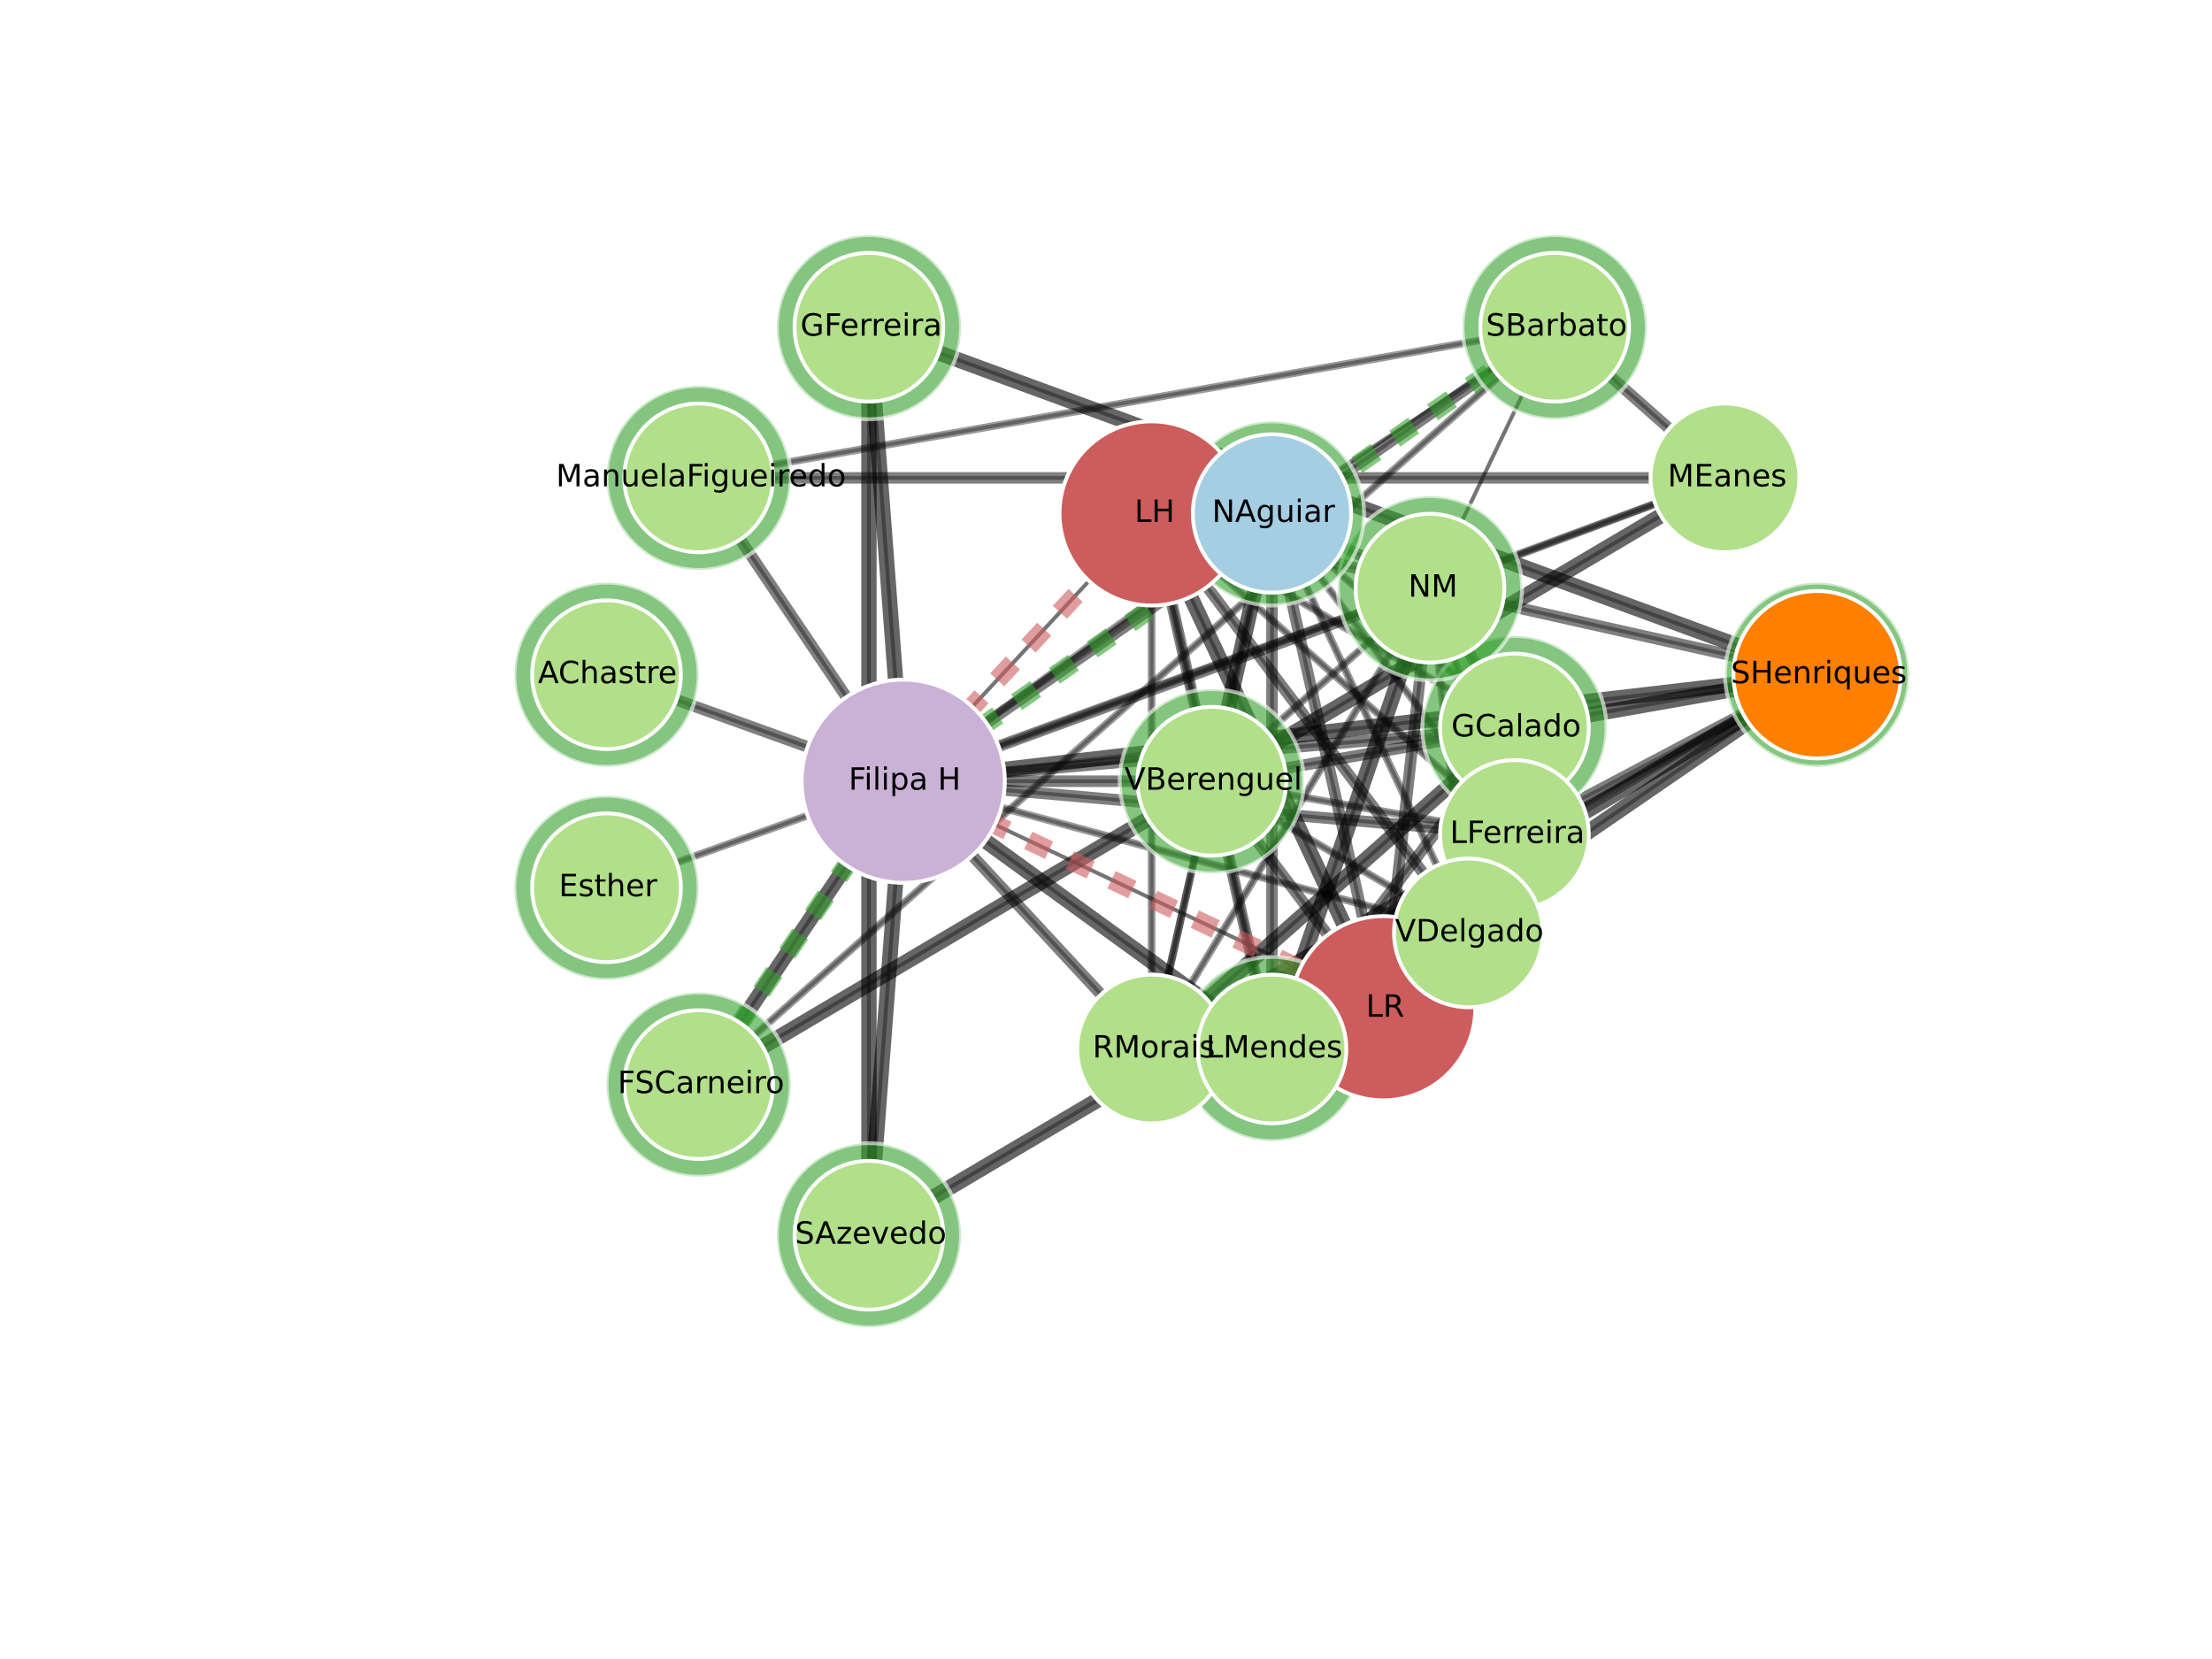 <?xml version="1.0" encoding="utf-8" standalone="no"?>
<!DOCTYPE svg PUBLIC "-//W3C//DTD SVG 1.1//EN"
  "http://www.w3.org/Graphics/SVG/1.1/DTD/svg11.dtd">
<!-- Created with matplotlib (http://matplotlib.org/) -->
<svg height="432pt" version="1.1" viewBox="0 0 576 432" width="576pt" xmlns="http://www.w3.org/2000/svg" xmlns:xlink="http://www.w3.org/1999/xlink">
 <defs>
  <style type="text/css">
*{stroke-linecap:butt;stroke-linejoin:round;}
  </style>
 </defs>
 <g id="figure_1">
  <g id="patch_1">
   <path d="
M0 432
L576 432
L576 0
L0 0
z
" style="fill:#ffffff;"/>
  </g>
  <g id="axes_1">
   <g id="LineCollection_1">
    <defs>
     <path d="
M315.545 -228.57
L394.357 -242.443" id="C0_0_57114bfae5"/>
     <path d="
M315.545 -228.57
L372.36 -278.84" id="C0_1_a9b6385d81"/>
     <path d="
M315.545 -228.57
L331.224 -298.302" id="C0_2_1a2f90c2af"/>
     <path d="
M315.545 -228.57
L299.876 -298.302" id="C0_3_9d93a822bc"/>
     <path d="
M315.545 -228.57
L235.196 -228.57" id="C0_4_1d061df18a"/>
     <path d="
M315.545 -228.57
L299.876 -158.843" id="C0_5_5317fd8f62"/>
     <path d="
M315.545 -228.57
L331.224 -158.843" id="C0_6_cd732b2193"/>
     <path d="
M315.545 -228.57
L360.185 -169.459" id="C0_7_28663bb454"/>
     <path d="
M315.545 -228.57
L382.36 -189.074" id="C0_8_759cf419b0"/>
     <path d="
M315.545 -228.57
L394.357 -214.706" id="C0_9_1ad7451848"/>
     <path d="
M394.357 -242.443
L372.36 -278.84" id="C0_a_c330c8be9d"/>
     <path d="
M394.357 -242.443
L473.169 -256.307" id="C0_b_c3b90bec98"/>
     <path d="
M394.357 -242.443
L331.224 -298.302" id="C0_c_db0d0ee44b"/>
     <path d="
M394.357 -242.443
L299.876 -298.302" id="C0_d_f3155970a2"/>
     <path d="
M394.357 -242.443
L235.196 -228.57" id="C0_e_723925bc69"/>
     <path d="
M394.357 -242.443
L299.876 -158.843" id="C0_f_71abd910be"/>
     <path d="
M394.357 -242.443
L331.224 -158.843" id="C0_10_28fcf416c2"/>
     <path d="
M394.357 -242.443
L360.185 -169.459" id="C0_11_2966179426"/>
     <path d="
M394.357 -242.443
L382.36 -189.074" id="C0_12_4a7f14d8d7"/>
     <path d="
M394.357 -242.443
L394.357 -214.706" id="C0_13_071bf48d82"/>
     <path d="
M157.932 -200.833
L235.196 -228.57" id="C0_14_b3c37936aa"/>
     <path d="
M372.36 -278.84
L473.169 -256.307" id="C0_15_e5cbd54fe2"/>
     <path d="
M372.36 -278.84
L449.163 -307.564" id="C0_16_614934d018"/>
     <path d="
M372.36 -278.84
L331.224 -298.302" id="C0_17_03bb1034f3"/>
     <path d="
M372.36 -278.84
L299.876 -298.302" id="C0_18_663537139a"/>
     <path d="
M372.36 -278.84
L235.196 -228.57" id="C0_19_2ee3581600"/>
     <path d="
M372.36 -278.84
L299.876 -158.843" id="C0_1a_2403a48e20"/>
     <path d="
M372.36 -278.84
L331.224 -158.843" id="C0_1b_96e5d5e335"/>
     <path d="
M372.36 -278.84
L360.185 -169.459" id="C0_1c_e755fd8b2c"/>
     <path d="
M372.36 -278.84
L382.36 -189.074" id="C0_1d_b62afa11b0"/>
     <path d="
M372.36 -278.84
L394.357 -214.706" id="C0_1e_580f75fedf"/>
     <path d="
M372.36 -278.84
L404.836 -346.795" id="C0_1f_ae1161a0ca"/>
     <path d="
M473.169 -256.307
L226.266 -346.795" id="C0_20_1e0bb162b6"/>
     <path d="
M473.169 -256.307
L235.196 -228.57" id="C0_21_5f71d55859"/>
     <path d="
M473.169 -256.307
L331.224 -158.843" id="C0_22_3571ce9274"/>
     <path d="
M473.169 -256.307
L299.876 -158.843" id="C0_23_3fad244072"/>
     <path d="
M473.169 -256.307
L226.266 -110.345" id="C0_24_b70bbb2540"/>
     <path d="
M473.169 -256.307
L394.357 -214.706" id="C0_25_fc40580acc"/>
     <path d="
M181.927 -149.576
L449.163 -307.564" id="C0_26_76996527ad"/>
     <path d="
M181.927 -149.576
L404.836 -346.795" id="C0_27_2ebd93d3c7"/>
     <path d="
M181.927 -149.576
L235.196 -228.57" id="C0_28_97ab0dfd97"/>
     <path d="
M449.163 -307.564
L181.927 -307.564" id="C0_29_710fa154d3"/>
     <path d="
M449.163 -307.564
L404.836 -346.795" id="C0_2a_770b04dee9"/>
     <path d="
M449.163 -307.564
L235.196 -228.57" id="C0_2b_646a65f4d0"/>
     <path d="
M331.224 -298.302
L299.876 -298.302" id="C0_2c_714149e34b"/>
     <path d="
M331.224 -298.302
L235.196 -228.57" id="C0_2d_d57011b721"/>
     <path d="
M331.224 -298.302
L299.876 -158.843" id="C0_2e_69a9629b1a"/>
     <path d="
M331.224 -298.302
L331.224 -158.843" id="C0_2f_578ff8c64b"/>
     <path d="
M331.224 -298.302
L360.185 -169.459" id="C0_30_be33088866"/>
     <path d="
M331.224 -298.302
L382.36 -189.074" id="C0_31_8d9c290979"/>
     <path d="
M331.224 -298.302
L394.357 -214.706" id="C0_32_f39b643929"/>
     <path d="
M331.224 -298.302
L404.836 -346.795" id="C0_33_771c46241a"/>
     <path d="
M226.266 -110.345
L226.266 -346.795" id="C0_34_31a72bf600"/>
     <path d="
M226.266 -110.345
L235.196 -228.57" id="C0_35_823b1cf222"/>
     <path d="
M299.876 -298.302
L235.196 -228.57" id="C0_36_b6405d4b7d"/>
     <path d="
M299.876 -298.302
L299.876 -158.843" id="C0_37_2ab19a2a02"/>
     <path d="
M299.876 -298.302
L331.224 -158.843" id="C0_38_be516f9258"/>
     <path d="
M299.876 -298.302
L360.185 -169.459" id="C0_39_e77e0ad7dc"/>
     <path d="
M299.876 -298.302
L382.36 -189.074" id="C0_3a_432f3cb668"/>
     <path d="
M299.876 -298.302
L394.357 -214.706" id="C0_3b_b2aa4bc487"/>
     <path d="
M235.196 -228.57
L226.266 -346.795" id="C0_3c_29bae44113"/>
     <path d="
M235.196 -228.57
L299.876 -158.843" id="C0_3d_a25fc29db5"/>
     <path d="
M235.196 -228.57
L331.224 -158.843" id="C0_3e_e102407ef9"/>
     <path d="
M235.196 -228.57
L360.185 -169.459" id="C0_3f_300297885f"/>
     <path d="
M235.196 -228.57
L382.36 -189.074" id="C0_40_14dd122425"/>
     <path d="
M235.196 -228.57
L394.357 -214.706" id="C0_41_dd4c11f540"/>
     <path d="
M235.196 -228.57
L181.927 -307.564" id="C0_42_8d7112ec06"/>
     <path d="
M235.196 -228.57
L404.836 -346.795" id="C0_43_21ef343a20"/>
     <path d="
M235.196 -228.57
L157.932 -256.307" id="C0_44_f4d1953990"/>
     <path d="
M299.876 -158.843
L331.224 -158.843" id="C0_45_6513b2d8a3"/>
     <path d="
M299.876 -158.843
L360.185 -169.459" id="C0_46_d37571c389"/>
     <path d="
M299.876 -158.843
L382.36 -189.074" id="C0_47_56e63f904f"/>
     <path d="
M299.876 -158.843
L394.357 -214.706" id="C0_48_053a324d08"/>
     <path d="
M331.224 -158.843
L360.185 -169.459" id="C0_49_18b31385c8"/>
     <path d="
M331.224 -158.843
L394.357 -214.706" id="C0_4a_cb96627fc3"/>
     <path d="
M360.185 -169.459
L382.36 -189.074" id="C0_4b_546c7adfdb"/>
     <path d="
M360.185 -169.459
L394.357 -214.706" id="C0_4c_58e9769f34"/>
     <path d="
M181.927 -307.564
L404.836 -346.795" id="C0_4d_0fac5680db"/>
    </defs>
    <g clip-path="url(#p7ff5b81e1d)">
     <use style="fill:none;stroke:#808080;stroke-opacity:0.7;" x="0.0" xlink:href="#C0_0_57114bfae5" y="432.0"/>
    </g>
    <g clip-path="url(#p7ff5b81e1d)">
     <use style="fill:none;stroke:#808080;stroke-opacity:0.7;" x="0.0" xlink:href="#C0_1_a9b6385d81" y="432.0"/>
    </g>
    <g clip-path="url(#p7ff5b81e1d)">
     <use style="fill:none;stroke:#808080;stroke-opacity:0.7;" x="0.0" xlink:href="#C0_2_1a2f90c2af" y="432.0"/>
    </g>
    <g clip-path="url(#p7ff5b81e1d)">
     <use style="fill:none;stroke:#808080;stroke-opacity:0.7;" x="0.0" xlink:href="#C0_3_9d93a822bc" y="432.0"/>
    </g>
    <g clip-path="url(#p7ff5b81e1d)">
     <use style="fill:none;stroke:#808080;stroke-opacity:0.7;" x="0.0" xlink:href="#C0_4_1d061df18a" y="432.0"/>
    </g>
    <g clip-path="url(#p7ff5b81e1d)">
     <use style="fill:none;stroke:#808080;stroke-opacity:0.7;" x="0.0" xlink:href="#C0_5_5317fd8f62" y="432.0"/>
    </g>
    <g clip-path="url(#p7ff5b81e1d)">
     <use style="fill:none;stroke:#808080;stroke-opacity:0.7;" x="0.0" xlink:href="#C0_6_cd732b2193" y="432.0"/>
    </g>
    <g clip-path="url(#p7ff5b81e1d)">
     <use style="fill:none;stroke:#808080;stroke-opacity:0.7;" x="0.0" xlink:href="#C0_7_28663bb454" y="432.0"/>
    </g>
    <g clip-path="url(#p7ff5b81e1d)">
     <use style="fill:none;stroke:#808080;stroke-opacity:0.7;" x="0.0" xlink:href="#C0_8_759cf419b0" y="432.0"/>
    </g>
    <g clip-path="url(#p7ff5b81e1d)">
     <use style="fill:none;stroke:#808080;stroke-opacity:0.7;" x="0.0" xlink:href="#C0_9_1ad7451848" y="432.0"/>
    </g>
    <g clip-path="url(#p7ff5b81e1d)">
     <use style="fill:none;stroke:#808080;stroke-opacity:0.7;" x="0.0" xlink:href="#C0_a_c330c8be9d" y="432.0"/>
    </g>
    <g clip-path="url(#p7ff5b81e1d)">
     <use style="fill:none;stroke:#808080;stroke-opacity:0.7;" x="0.0" xlink:href="#C0_b_c3b90bec98" y="432.0"/>
    </g>
    <g clip-path="url(#p7ff5b81e1d)">
     <use style="fill:none;stroke:#808080;stroke-opacity:0.7;" x="0.0" xlink:href="#C0_c_db0d0ee44b" y="432.0"/>
    </g>
    <g clip-path="url(#p7ff5b81e1d)">
     <use style="fill:none;stroke:#808080;stroke-opacity:0.7;" x="0.0" xlink:href="#C0_d_f3155970a2" y="432.0"/>
    </g>
    <g clip-path="url(#p7ff5b81e1d)">
     <use style="fill:none;stroke:#808080;stroke-opacity:0.7;" x="0.0" xlink:href="#C0_e_723925bc69" y="432.0"/>
    </g>
    <g clip-path="url(#p7ff5b81e1d)">
     <use style="fill:none;stroke:#808080;stroke-opacity:0.7;" x="0.0" xlink:href="#C0_f_71abd910be" y="432.0"/>
    </g>
    <g clip-path="url(#p7ff5b81e1d)">
     <use style="fill:none;stroke:#808080;stroke-opacity:0.7;" x="0.0" xlink:href="#C0_10_28fcf416c2" y="432.0"/>
    </g>
    <g clip-path="url(#p7ff5b81e1d)">
     <use style="fill:none;stroke:#808080;stroke-opacity:0.7;" x="0.0" xlink:href="#C0_11_2966179426" y="432.0"/>
    </g>
    <g clip-path="url(#p7ff5b81e1d)">
     <use style="fill:none;stroke:#808080;stroke-opacity:0.7;" x="0.0" xlink:href="#C0_12_4a7f14d8d7" y="432.0"/>
    </g>
    <g clip-path="url(#p7ff5b81e1d)">
     <use style="fill:none;stroke:#808080;stroke-opacity:0.7;" x="0.0" xlink:href="#C0_13_071bf48d82" y="432.0"/>
    </g>
    <g clip-path="url(#p7ff5b81e1d)">
     <use style="fill:none;stroke:#808080;stroke-opacity:0.7;" x="0.0" xlink:href="#C0_14_b3c37936aa" y="432.0"/>
    </g>
    <g clip-path="url(#p7ff5b81e1d)">
     <use style="fill:none;stroke:#808080;stroke-opacity:0.7;" x="0.0" xlink:href="#C0_15_e5cbd54fe2" y="432.0"/>
    </g>
    <g clip-path="url(#p7ff5b81e1d)">
     <use style="fill:none;stroke:#808080;stroke-opacity:0.7;" x="0.0" xlink:href="#C0_16_614934d018" y="432.0"/>
    </g>
    <g clip-path="url(#p7ff5b81e1d)">
     <use style="fill:none;stroke:#808080;stroke-opacity:0.7;" x="0.0" xlink:href="#C0_17_03bb1034f3" y="432.0"/>
    </g>
    <g clip-path="url(#p7ff5b81e1d)">
     <use style="fill:none;stroke:#808080;stroke-opacity:0.7;" x="0.0" xlink:href="#C0_18_663537139a" y="432.0"/>
    </g>
    <g clip-path="url(#p7ff5b81e1d)">
     <use style="fill:none;stroke:#808080;stroke-opacity:0.7;" x="0.0" xlink:href="#C0_19_2ee3581600" y="432.0"/>
    </g>
    <g clip-path="url(#p7ff5b81e1d)">
     <use style="fill:none;stroke:#808080;stroke-opacity:0.7;" x="0.0" xlink:href="#C0_1a_2403a48e20" y="432.0"/>
    </g>
    <g clip-path="url(#p7ff5b81e1d)">
     <use style="fill:none;stroke:#808080;stroke-opacity:0.7;" x="0.0" xlink:href="#C0_1b_96e5d5e335" y="432.0"/>
    </g>
    <g clip-path="url(#p7ff5b81e1d)">
     <use style="fill:none;stroke:#808080;stroke-opacity:0.7;" x="0.0" xlink:href="#C0_1c_e755fd8b2c" y="432.0"/>
    </g>
    <g clip-path="url(#p7ff5b81e1d)">
     <use style="fill:none;stroke:#808080;stroke-opacity:0.7;" x="0.0" xlink:href="#C0_1d_b62afa11b0" y="432.0"/>
    </g>
    <g clip-path="url(#p7ff5b81e1d)">
     <use style="fill:none;stroke:#808080;stroke-opacity:0.7;" x="0.0" xlink:href="#C0_1e_580f75fedf" y="432.0"/>
    </g>
    <g clip-path="url(#p7ff5b81e1d)">
     <use style="fill:none;stroke:#808080;stroke-opacity:0.7;" x="0.0" xlink:href="#C0_1f_ae1161a0ca" y="432.0"/>
    </g>
    <g clip-path="url(#p7ff5b81e1d)">
     <use style="fill:none;stroke:#808080;stroke-opacity:0.7;" x="0.0" xlink:href="#C0_20_1e0bb162b6" y="432.0"/>
    </g>
    <g clip-path="url(#p7ff5b81e1d)">
     <use style="fill:none;stroke:#808080;stroke-opacity:0.7;" x="0.0" xlink:href="#C0_21_5f71d55859" y="432.0"/>
    </g>
    <g clip-path="url(#p7ff5b81e1d)">
     <use style="fill:none;stroke:#808080;stroke-opacity:0.7;" x="0.0" xlink:href="#C0_22_3571ce9274" y="432.0"/>
    </g>
    <g clip-path="url(#p7ff5b81e1d)">
     <use style="fill:none;stroke:#808080;stroke-opacity:0.7;" x="0.0" xlink:href="#C0_23_3fad244072" y="432.0"/>
    </g>
    <g clip-path="url(#p7ff5b81e1d)">
     <use style="fill:none;stroke:#808080;stroke-opacity:0.7;" x="0.0" xlink:href="#C0_24_b70bbb2540" y="432.0"/>
    </g>
    <g clip-path="url(#p7ff5b81e1d)">
     <use style="fill:none;stroke:#808080;stroke-opacity:0.7;" x="0.0" xlink:href="#C0_25_fc40580acc" y="432.0"/>
    </g>
    <g clip-path="url(#p7ff5b81e1d)">
     <use style="fill:none;stroke:#808080;stroke-opacity:0.7;" x="0.0" xlink:href="#C0_26_76996527ad" y="432.0"/>
    </g>
    <g clip-path="url(#p7ff5b81e1d)">
     <use style="fill:none;stroke:#808080;stroke-opacity:0.7;" x="0.0" xlink:href="#C0_27_2ebd93d3c7" y="432.0"/>
    </g>
    <g clip-path="url(#p7ff5b81e1d)">
     <use style="fill:none;stroke:#808080;stroke-opacity:0.7;" x="0.0" xlink:href="#C0_28_97ab0dfd97" y="432.0"/>
    </g>
    <g clip-path="url(#p7ff5b81e1d)">
     <use style="fill:none;stroke:#808080;stroke-opacity:0.7;" x="0.0" xlink:href="#C0_29_710fa154d3" y="432.0"/>
    </g>
    <g clip-path="url(#p7ff5b81e1d)">
     <use style="fill:none;stroke:#808080;stroke-opacity:0.7;" x="0.0" xlink:href="#C0_2a_770b04dee9" y="432.0"/>
    </g>
    <g clip-path="url(#p7ff5b81e1d)">
     <use style="fill:none;stroke:#808080;stroke-opacity:0.7;" x="0.0" xlink:href="#C0_2b_646a65f4d0" y="432.0"/>
    </g>
    <g clip-path="url(#p7ff5b81e1d)">
     <use style="fill:none;stroke:#808080;stroke-opacity:0.7;" x="0.0" xlink:href="#C0_2c_714149e34b" y="432.0"/>
    </g>
    <g clip-path="url(#p7ff5b81e1d)">
     <use style="fill:none;stroke:#808080;stroke-opacity:0.7;" x="0.0" xlink:href="#C0_2d_d57011b721" y="432.0"/>
    </g>
    <g clip-path="url(#p7ff5b81e1d)">
     <use style="fill:none;stroke:#808080;stroke-opacity:0.7;" x="0.0" xlink:href="#C0_2e_69a9629b1a" y="432.0"/>
    </g>
    <g clip-path="url(#p7ff5b81e1d)">
     <use style="fill:none;stroke:#808080;stroke-opacity:0.7;" x="0.0" xlink:href="#C0_2f_578ff8c64b" y="432.0"/>
    </g>
    <g clip-path="url(#p7ff5b81e1d)">
     <use style="fill:none;stroke:#808080;stroke-opacity:0.7;" x="0.0" xlink:href="#C0_30_be33088866" y="432.0"/>
    </g>
    <g clip-path="url(#p7ff5b81e1d)">
     <use style="fill:none;stroke:#808080;stroke-opacity:0.7;" x="0.0" xlink:href="#C0_31_8d9c290979" y="432.0"/>
    </g>
    <g clip-path="url(#p7ff5b81e1d)">
     <use style="fill:none;stroke:#808080;stroke-opacity:0.7;" x="0.0" xlink:href="#C0_32_f39b643929" y="432.0"/>
    </g>
    <g clip-path="url(#p7ff5b81e1d)">
     <use style="fill:none;stroke:#808080;stroke-opacity:0.7;" x="0.0" xlink:href="#C0_33_771c46241a" y="432.0"/>
    </g>
    <g clip-path="url(#p7ff5b81e1d)">
     <use style="fill:none;stroke:#808080;stroke-opacity:0.7;" x="0.0" xlink:href="#C0_34_31a72bf600" y="432.0"/>
    </g>
    <g clip-path="url(#p7ff5b81e1d)">
     <use style="fill:none;stroke:#808080;stroke-opacity:0.7;" x="0.0" xlink:href="#C0_35_823b1cf222" y="432.0"/>
    </g>
    <g clip-path="url(#p7ff5b81e1d)">
     <use style="fill:none;stroke:#808080;stroke-opacity:0.7;" x="0.0" xlink:href="#C0_36_b6405d4b7d" y="432.0"/>
    </g>
    <g clip-path="url(#p7ff5b81e1d)">
     <use style="fill:none;stroke:#808080;stroke-opacity:0.7;" x="0.0" xlink:href="#C0_37_2ab19a2a02" y="432.0"/>
    </g>
    <g clip-path="url(#p7ff5b81e1d)">
     <use style="fill:none;stroke:#808080;stroke-opacity:0.7;" x="0.0" xlink:href="#C0_38_be516f9258" y="432.0"/>
    </g>
    <g clip-path="url(#p7ff5b81e1d)">
     <use style="fill:none;stroke:#808080;stroke-opacity:0.7;" x="0.0" xlink:href="#C0_39_e77e0ad7dc" y="432.0"/>
    </g>
    <g clip-path="url(#p7ff5b81e1d)">
     <use style="fill:none;stroke:#808080;stroke-opacity:0.7;" x="0.0" xlink:href="#C0_3a_432f3cb668" y="432.0"/>
    </g>
    <g clip-path="url(#p7ff5b81e1d)">
     <use style="fill:none;stroke:#808080;stroke-opacity:0.7;" x="0.0" xlink:href="#C0_3b_b2aa4bc487" y="432.0"/>
    </g>
    <g clip-path="url(#p7ff5b81e1d)">
     <use style="fill:none;stroke:#808080;stroke-opacity:0.7;" x="0.0" xlink:href="#C0_3c_29bae44113" y="432.0"/>
    </g>
    <g clip-path="url(#p7ff5b81e1d)">
     <use style="fill:none;stroke:#808080;stroke-opacity:0.7;" x="0.0" xlink:href="#C0_3d_a25fc29db5" y="432.0"/>
    </g>
    <g clip-path="url(#p7ff5b81e1d)">
     <use style="fill:none;stroke:#808080;stroke-opacity:0.7;" x="0.0" xlink:href="#C0_3e_e102407ef9" y="432.0"/>
    </g>
    <g clip-path="url(#p7ff5b81e1d)">
     <use style="fill:none;stroke:#808080;stroke-opacity:0.7;" x="0.0" xlink:href="#C0_3f_300297885f" y="432.0"/>
    </g>
    <g clip-path="url(#p7ff5b81e1d)">
     <use style="fill:none;stroke:#808080;stroke-opacity:0.7;" x="0.0" xlink:href="#C0_40_14dd122425" y="432.0"/>
    </g>
    <g clip-path="url(#p7ff5b81e1d)">
     <use style="fill:none;stroke:#808080;stroke-opacity:0.7;" x="0.0" xlink:href="#C0_41_dd4c11f540" y="432.0"/>
    </g>
    <g clip-path="url(#p7ff5b81e1d)">
     <use style="fill:none;stroke:#808080;stroke-opacity:0.7;" x="0.0" xlink:href="#C0_42_8d7112ec06" y="432.0"/>
    </g>
    <g clip-path="url(#p7ff5b81e1d)">
     <use style="fill:none;stroke:#808080;stroke-opacity:0.7;" x="0.0" xlink:href="#C0_43_21ef343a20" y="432.0"/>
    </g>
    <g clip-path="url(#p7ff5b81e1d)">
     <use style="fill:none;stroke:#808080;stroke-opacity:0.7;" x="0.0" xlink:href="#C0_44_f4d1953990" y="432.0"/>
    </g>
    <g clip-path="url(#p7ff5b81e1d)">
     <use style="fill:none;stroke:#808080;stroke-opacity:0.7;" x="0.0" xlink:href="#C0_45_6513b2d8a3" y="432.0"/>
    </g>
    <g clip-path="url(#p7ff5b81e1d)">
     <use style="fill:none;stroke:#808080;stroke-opacity:0.7;" x="0.0" xlink:href="#C0_46_d37571c389" y="432.0"/>
    </g>
    <g clip-path="url(#p7ff5b81e1d)">
     <use style="fill:none;stroke:#808080;stroke-opacity:0.7;" x="0.0" xlink:href="#C0_47_56e63f904f" y="432.0"/>
    </g>
    <g clip-path="url(#p7ff5b81e1d)">
     <use style="fill:none;stroke:#808080;stroke-opacity:0.7;" x="0.0" xlink:href="#C0_48_053a324d08" y="432.0"/>
    </g>
    <g clip-path="url(#p7ff5b81e1d)">
     <use style="fill:none;stroke:#808080;stroke-opacity:0.7;" x="0.0" xlink:href="#C0_49_18b31385c8" y="432.0"/>
    </g>
    <g clip-path="url(#p7ff5b81e1d)">
     <use style="fill:none;stroke:#808080;stroke-opacity:0.7;" x="0.0" xlink:href="#C0_4a_cb96627fc3" y="432.0"/>
    </g>
    <g clip-path="url(#p7ff5b81e1d)">
     <use style="fill:none;stroke:#808080;stroke-opacity:0.7;" x="0.0" xlink:href="#C0_4b_546c7adfdb" y="432.0"/>
    </g>
    <g clip-path="url(#p7ff5b81e1d)">
     <use style="fill:none;stroke:#808080;stroke-opacity:0.7;" x="0.0" xlink:href="#C0_4c_58e9769f34" y="432.0"/>
    </g>
    <g clip-path="url(#p7ff5b81e1d)">
     <use style="fill:none;stroke:#808080;stroke-opacity:0.7;" x="0.0" xlink:href="#C0_4d_0fac5680db" y="432.0"/>
    </g>
   </g>
   <g id="LineCollection_2">
    <defs>
     <path d="
M315.545 -228.57
L331.224 -298.302" id="C1_0_1a2f90c2af"/>
     <path d="
M394.357 -242.443
L473.169 -256.307" id="C1_1_c3b90bec98"/>
     <path d="
M394.357 -242.443
L299.876 -158.843" id="C1_2_71abd910be"/>
     <path d="
M394.357 -242.443
L394.357 -214.706" id="C1_3_071bf48d82"/>
     <path d="
M372.36 -278.84
L331.224 -158.843" id="C1_4_96e5d5e335"/>
     <path d="
M473.169 -256.307
L226.266 -346.795" id="C1_5_1e0bb162b6"/>
     <path d="
M473.169 -256.307
L235.196 -228.57" id="C1_6_5f71d55859"/>
     <path d="
M473.169 -256.307
L331.224 -158.843" id="C1_7_3571ce9274"/>
     <path d="
M473.169 -256.307
L226.266 -110.345" id="C1_8_b70bbb2540"/>
     <path d="
M181.927 -149.576
L449.163 -307.564" id="C1_9_76996527ad"/>
     <path d="
M181.927 -149.576
L235.196 -228.57" id="C1_a_97ab0dfd97"/>
     <path d="
M331.224 -298.302
L299.876 -298.302" id="C1_b_714149e34b"/>
     <path d="
M226.266 -110.345
L226.266 -346.795" id="C1_c_31a72bf600"/>
     <path d="
M226.266 -110.345
L235.196 -228.57" id="C1_d_823b1cf222"/>
     <path d="
M299.876 -298.302
L360.185 -169.459" id="C1_e_e77e0ad7dc"/>
     <path d="
M235.196 -228.57
L226.266 -346.795" id="C1_f_29bae44113"/>
     <path d="
M235.196 -228.57
L331.224 -158.843" id="C1_10_e102407ef9"/>
     <path d="
M299.876 -158.843
L394.357 -214.706" id="C1_11_053a324d08"/>
     <path d="
M360.185 -169.459
L382.36 -189.074" id="C1_12_546c7adfdb"/>
    </defs>
    <g clip-path="url(#p7ff5b81e1d)">
     <use style="fill:none;stroke:#000000;stroke-opacity:0.6;stroke-width:4;" x="0.0" xlink:href="#C1_0_1a2f90c2af" y="432.0"/>
    </g>
    <g clip-path="url(#p7ff5b81e1d)">
     <use style="fill:none;stroke:#000000;stroke-opacity:0.6;stroke-width:4;" x="0.0" xlink:href="#C1_1_c3b90bec98" y="432.0"/>
    </g>
    <g clip-path="url(#p7ff5b81e1d)">
     <use style="fill:none;stroke:#000000;stroke-opacity:0.6;stroke-width:4;" x="0.0" xlink:href="#C1_2_71abd910be" y="432.0"/>
    </g>
    <g clip-path="url(#p7ff5b81e1d)">
     <use style="fill:none;stroke:#000000;stroke-opacity:0.6;stroke-width:4;" x="0.0" xlink:href="#C1_3_071bf48d82" y="432.0"/>
    </g>
    <g clip-path="url(#p7ff5b81e1d)">
     <use style="fill:none;stroke:#000000;stroke-opacity:0.6;stroke-width:4;" x="0.0" xlink:href="#C1_4_96e5d5e335" y="432.0"/>
    </g>
    <g clip-path="url(#p7ff5b81e1d)">
     <use style="fill:none;stroke:#000000;stroke-opacity:0.6;stroke-width:4;" x="0.0" xlink:href="#C1_5_1e0bb162b6" y="432.0"/>
    </g>
    <g clip-path="url(#p7ff5b81e1d)">
     <use style="fill:none;stroke:#000000;stroke-opacity:0.6;stroke-width:4;" x="0.0" xlink:href="#C1_6_5f71d55859" y="432.0"/>
    </g>
    <g clip-path="url(#p7ff5b81e1d)">
     <use style="fill:none;stroke:#000000;stroke-opacity:0.6;stroke-width:4;" x="0.0" xlink:href="#C1_7_3571ce9274" y="432.0"/>
    </g>
    <g clip-path="url(#p7ff5b81e1d)">
     <use style="fill:none;stroke:#000000;stroke-opacity:0.6;stroke-width:4;" x="0.0" xlink:href="#C1_8_b70bbb2540" y="432.0"/>
    </g>
    <g clip-path="url(#p7ff5b81e1d)">
     <use style="fill:none;stroke:#000000;stroke-opacity:0.6;stroke-width:4;" x="0.0" xlink:href="#C1_9_76996527ad" y="432.0"/>
    </g>
    <g clip-path="url(#p7ff5b81e1d)">
     <use style="fill:none;stroke:#000000;stroke-opacity:0.6;stroke-width:4;" x="0.0" xlink:href="#C1_a_97ab0dfd97" y="432.0"/>
    </g>
    <g clip-path="url(#p7ff5b81e1d)">
     <use style="fill:none;stroke:#000000;stroke-opacity:0.6;stroke-width:4;" x="0.0" xlink:href="#C1_b_714149e34b" y="432.0"/>
    </g>
    <g clip-path="url(#p7ff5b81e1d)">
     <use style="fill:none;stroke:#000000;stroke-opacity:0.6;stroke-width:4;" x="0.0" xlink:href="#C1_c_31a72bf600" y="432.0"/>
    </g>
    <g clip-path="url(#p7ff5b81e1d)">
     <use style="fill:none;stroke:#000000;stroke-opacity:0.6;stroke-width:4;" x="0.0" xlink:href="#C1_d_823b1cf222" y="432.0"/>
    </g>
    <g clip-path="url(#p7ff5b81e1d)">
     <use style="fill:none;stroke:#000000;stroke-opacity:0.6;stroke-width:4;" x="0.0" xlink:href="#C1_e_e77e0ad7dc" y="432.0"/>
    </g>
    <g clip-path="url(#p7ff5b81e1d)">
     <use style="fill:none;stroke:#000000;stroke-opacity:0.6;stroke-width:4;" x="0.0" xlink:href="#C1_f_29bae44113" y="432.0"/>
    </g>
    <g clip-path="url(#p7ff5b81e1d)">
     <use style="fill:none;stroke:#000000;stroke-opacity:0.6;stroke-width:4;" x="0.0" xlink:href="#C1_10_e102407ef9" y="432.0"/>
    </g>
    <g clip-path="url(#p7ff5b81e1d)">
     <use style="fill:none;stroke:#000000;stroke-opacity:0.6;stroke-width:4;" x="0.0" xlink:href="#C1_11_053a324d08" y="432.0"/>
    </g>
    <g clip-path="url(#p7ff5b81e1d)">
     <use style="fill:none;stroke:#000000;stroke-opacity:0.6;stroke-width:4;" x="0.0" xlink:href="#C1_12_546c7adfdb" y="432.0"/>
    </g>
   </g>
   <g id="LineCollection_3">
    <defs>
     <path d="
M315.545 -228.57
L394.357 -242.443" id="C2_0_57114bfae5"/>
     <path d="
M315.545 -228.57
L299.876 -298.302" id="C2_1_9d93a822bc"/>
     <path d="
M315.545 -228.57
L235.196 -228.57" id="C2_2_1d061df18a"/>
     <path d="
M315.545 -228.57
L331.224 -158.843" id="C2_3_cd732b2193"/>
     <path d="
M315.545 -228.57
L360.185 -169.459" id="C2_4_28663bb454"/>
     <path d="
M394.357 -242.443
L372.36 -278.84" id="C2_5_c330c8be9d"/>
     <path d="
M394.357 -242.443
L235.196 -228.57" id="C2_6_723925bc69"/>
     <path d="
M394.357 -242.443
L331.224 -158.843" id="C2_7_28fcf416c2"/>
     <path d="
M394.357 -242.443
L360.185 -169.459" id="C2_8_2966179426"/>
     <path d="
M372.36 -278.84
L473.169 -256.307" id="C2_9_e5cbd54fe2"/>
     <path d="
M372.36 -278.84
L331.224 -298.302" id="C2_a_03bb1034f3"/>
     <path d="
M372.36 -278.84
L299.876 -298.302" id="C2_b_663537139a"/>
     <path d="
M372.36 -278.84
L235.196 -228.57" id="C2_c_2ee3581600"/>
     <path d="
M372.36 -278.84
L360.185 -169.459" id="C2_d_e755fd8b2c"/>
     <path d="
M473.169 -256.307
L394.357 -214.706" id="C2_e_fc40580acc"/>
     <path d="
M449.163 -307.564
L181.927 -307.564" id="C2_f_710fa154d3"/>
     <path d="
M449.163 -307.564
L404.836 -346.795" id="C2_10_770b04dee9"/>
     <path d="
M331.224 -298.302
L331.224 -158.843" id="C2_11_578ff8c64b"/>
     <path d="
M331.224 -298.302
L360.185 -169.459" id="C2_12_be33088866"/>
     <path d="
M299.876 -298.302
L382.36 -189.074" id="C2_13_432f3cb668"/>
     <path d="
M235.196 -228.57
L299.876 -158.843" id="C2_14_a25fc29db5"/>
     <path d="
M235.196 -228.57
L394.357 -214.706" id="C2_15_dd4c11f540"/>
     <path d="
M235.196 -228.57
L181.927 -307.564" id="C2_16_8d7112ec06"/>
     <path d="
M235.196 -228.57
L404.836 -346.795" id="C2_17_21ef343a20"/>
     <path d="
M235.196 -228.57
L157.932 -256.307" id="C2_18_f4d1953990"/>
     <path d="
M299.876 -158.843
L331.224 -158.843" id="C2_19_6513b2d8a3"/>
     <path d="
M299.876 -158.843
L360.185 -169.459" id="C2_1a_d37571c389"/>
     <path d="
M331.224 -158.843
L394.357 -214.706" id="C2_1b_cb96627fc3"/>
    </defs>
    <g clip-path="url(#p7ff5b81e1d)">
     <use style="fill:none;stroke:#000000;stroke-opacity:0.5;stroke-width:3;" x="0.0" xlink:href="#C2_0_57114bfae5" y="432.0"/>
    </g>
    <g clip-path="url(#p7ff5b81e1d)">
     <use style="fill:none;stroke:#000000;stroke-opacity:0.5;stroke-width:3;" x="0.0" xlink:href="#C2_1_9d93a822bc" y="432.0"/>
    </g>
    <g clip-path="url(#p7ff5b81e1d)">
     <use style="fill:none;stroke:#000000;stroke-opacity:0.5;stroke-width:3;" x="0.0" xlink:href="#C2_2_1d061df18a" y="432.0"/>
    </g>
    <g clip-path="url(#p7ff5b81e1d)">
     <use style="fill:none;stroke:#000000;stroke-opacity:0.5;stroke-width:3;" x="0.0" xlink:href="#C2_3_cd732b2193" y="432.0"/>
    </g>
    <g clip-path="url(#p7ff5b81e1d)">
     <use style="fill:none;stroke:#000000;stroke-opacity:0.5;stroke-width:3;" x="0.0" xlink:href="#C2_4_28663bb454" y="432.0"/>
    </g>
    <g clip-path="url(#p7ff5b81e1d)">
     <use style="fill:none;stroke:#000000;stroke-opacity:0.5;stroke-width:3;" x="0.0" xlink:href="#C2_5_c330c8be9d" y="432.0"/>
    </g>
    <g clip-path="url(#p7ff5b81e1d)">
     <use style="fill:none;stroke:#000000;stroke-opacity:0.5;stroke-width:3;" x="0.0" xlink:href="#C2_6_723925bc69" y="432.0"/>
    </g>
    <g clip-path="url(#p7ff5b81e1d)">
     <use style="fill:none;stroke:#000000;stroke-opacity:0.5;stroke-width:3;" x="0.0" xlink:href="#C2_7_28fcf416c2" y="432.0"/>
    </g>
    <g clip-path="url(#p7ff5b81e1d)">
     <use style="fill:none;stroke:#000000;stroke-opacity:0.5;stroke-width:3;" x="0.0" xlink:href="#C2_8_2966179426" y="432.0"/>
    </g>
    <g clip-path="url(#p7ff5b81e1d)">
     <use style="fill:none;stroke:#000000;stroke-opacity:0.5;stroke-width:3;" x="0.0" xlink:href="#C2_9_e5cbd54fe2" y="432.0"/>
    </g>
    <g clip-path="url(#p7ff5b81e1d)">
     <use style="fill:none;stroke:#000000;stroke-opacity:0.5;stroke-width:3;" x="0.0" xlink:href="#C2_a_03bb1034f3" y="432.0"/>
    </g>
    <g clip-path="url(#p7ff5b81e1d)">
     <use style="fill:none;stroke:#000000;stroke-opacity:0.5;stroke-width:3;" x="0.0" xlink:href="#C2_b_663537139a" y="432.0"/>
    </g>
    <g clip-path="url(#p7ff5b81e1d)">
     <use style="fill:none;stroke:#000000;stroke-opacity:0.5;stroke-width:3;" x="0.0" xlink:href="#C2_c_2ee3581600" y="432.0"/>
    </g>
    <g clip-path="url(#p7ff5b81e1d)">
     <use style="fill:none;stroke:#000000;stroke-opacity:0.5;stroke-width:3;" x="0.0" xlink:href="#C2_d_e755fd8b2c" y="432.0"/>
    </g>
    <g clip-path="url(#p7ff5b81e1d)">
     <use style="fill:none;stroke:#000000;stroke-opacity:0.5;stroke-width:3;" x="0.0" xlink:href="#C2_e_fc40580acc" y="432.0"/>
    </g>
    <g clip-path="url(#p7ff5b81e1d)">
     <use style="fill:none;stroke:#000000;stroke-opacity:0.5;stroke-width:3;" x="0.0" xlink:href="#C2_f_710fa154d3" y="432.0"/>
    </g>
    <g clip-path="url(#p7ff5b81e1d)">
     <use style="fill:none;stroke:#000000;stroke-opacity:0.5;stroke-width:3;" x="0.0" xlink:href="#C2_10_770b04dee9" y="432.0"/>
    </g>
    <g clip-path="url(#p7ff5b81e1d)">
     <use style="fill:none;stroke:#000000;stroke-opacity:0.5;stroke-width:3;" x="0.0" xlink:href="#C2_11_578ff8c64b" y="432.0"/>
    </g>
    <g clip-path="url(#p7ff5b81e1d)">
     <use style="fill:none;stroke:#000000;stroke-opacity:0.5;stroke-width:3;" x="0.0" xlink:href="#C2_12_be33088866" y="432.0"/>
    </g>
    <g clip-path="url(#p7ff5b81e1d)">
     <use style="fill:none;stroke:#000000;stroke-opacity:0.5;stroke-width:3;" x="0.0" xlink:href="#C2_13_432f3cb668" y="432.0"/>
    </g>
    <g clip-path="url(#p7ff5b81e1d)">
     <use style="fill:none;stroke:#000000;stroke-opacity:0.5;stroke-width:3;" x="0.0" xlink:href="#C2_14_a25fc29db5" y="432.0"/>
    </g>
    <g clip-path="url(#p7ff5b81e1d)">
     <use style="fill:none;stroke:#000000;stroke-opacity:0.5;stroke-width:3;" x="0.0" xlink:href="#C2_15_dd4c11f540" y="432.0"/>
    </g>
    <g clip-path="url(#p7ff5b81e1d)">
     <use style="fill:none;stroke:#000000;stroke-opacity:0.5;stroke-width:3;" x="0.0" xlink:href="#C2_16_8d7112ec06" y="432.0"/>
    </g>
    <g clip-path="url(#p7ff5b81e1d)">
     <use style="fill:none;stroke:#000000;stroke-opacity:0.5;stroke-width:3;" x="0.0" xlink:href="#C2_17_21ef343a20" y="432.0"/>
    </g>
    <g clip-path="url(#p7ff5b81e1d)">
     <use style="fill:none;stroke:#000000;stroke-opacity:0.5;stroke-width:3;" x="0.0" xlink:href="#C2_18_f4d1953990" y="432.0"/>
    </g>
    <g clip-path="url(#p7ff5b81e1d)">
     <use style="fill:none;stroke:#000000;stroke-opacity:0.5;stroke-width:3;" x="0.0" xlink:href="#C2_19_6513b2d8a3" y="432.0"/>
    </g>
    <g clip-path="url(#p7ff5b81e1d)">
     <use style="fill:none;stroke:#000000;stroke-opacity:0.5;stroke-width:3;" x="0.0" xlink:href="#C2_1a_d37571c389" y="432.0"/>
    </g>
    <g clip-path="url(#p7ff5b81e1d)">
     <use style="fill:none;stroke:#000000;stroke-opacity:0.5;stroke-width:3;" x="0.0" xlink:href="#C2_1b_cb96627fc3" y="432.0"/>
    </g>
   </g>
   <g id="LineCollection_4">
    <defs>
     <path d="
M315.545 -228.57
L372.36 -278.84" id="C3_0_a9b6385d81"/>
     <path d="
M315.545 -228.57
L299.876 -158.843" id="C3_1_5317fd8f62"/>
     <path d="
M315.545 -228.57
L382.36 -189.074" id="C3_2_759cf419b0"/>
     <path d="
M315.545 -228.57
L394.357 -214.706" id="C3_3_1ad7451848"/>
     <path d="
M394.357 -242.443
L331.224 -298.302" id="C3_4_db0d0ee44b"/>
     <path d="
M394.357 -242.443
L299.876 -298.302" id="C3_5_f3155970a2"/>
     <path d="
M394.357 -242.443
L382.36 -189.074" id="C3_6_4a7f14d8d7"/>
     <path d="
M157.932 -200.833
L235.196 -228.57" id="C3_7_b3c37936aa"/>
     <path d="
M372.36 -278.84
L449.163 -307.564" id="C3_8_614934d018"/>
     <path d="
M372.36 -278.84
L299.876 -158.843" id="C3_9_2403a48e20"/>
     <path d="
M372.36 -278.84
L382.36 -189.074" id="C3_a_b62afa11b0"/>
     <path d="
M372.36 -278.84
L394.357 -214.706" id="C3_b_580f75fedf"/>
     <path d="
M473.169 -256.307
L299.876 -158.843" id="C3_c_3fad244072"/>
     <path d="
M181.927 -149.576
L404.836 -346.795" id="C3_d_2ebd93d3c7"/>
     <path d="
M449.163 -307.564
L235.196 -228.57" id="C3_e_646a65f4d0"/>
     <path d="
M331.224 -298.302
L235.196 -228.57" id="C3_f_d57011b721"/>
     <path d="
M331.224 -298.302
L299.876 -158.843" id="C3_10_69a9629b1a"/>
     <path d="
M331.224 -298.302
L382.36 -189.074" id="C3_11_8d9c290979"/>
     <path d="
M331.224 -298.302
L394.357 -214.706" id="C3_12_f39b643929"/>
     <path d="
M299.876 -298.302
L299.876 -158.843" id="C3_13_2ab19a2a02"/>
     <path d="
M299.876 -298.302
L331.224 -158.843" id="C3_14_be516f9258"/>
     <path d="
M299.876 -298.302
L394.357 -214.706" id="C3_15_b2aa4bc487"/>
     <path d="
M235.196 -228.57
L382.36 -189.074" id="C3_16_14dd122425"/>
     <path d="
M299.876 -158.843
L382.36 -189.074" id="C3_17_56e63f904f"/>
     <path d="
M331.224 -158.843
L360.185 -169.459" id="C3_18_18b31385c8"/>
     <path d="
M360.185 -169.459
L394.357 -214.706" id="C3_19_58e9769f34"/>
     <path d="
M181.927 -307.564
L404.836 -346.795" id="C3_1a_0fac5680db"/>
    </defs>
    <g clip-path="url(#p7ff5b81e1d)">
     <use style="fill:none;stroke:#000000;stroke-opacity:0.4;stroke-width:2;" x="0.0" xlink:href="#C3_0_a9b6385d81" y="432.0"/>
    </g>
    <g clip-path="url(#p7ff5b81e1d)">
     <use style="fill:none;stroke:#000000;stroke-opacity:0.4;stroke-width:2;" x="0.0" xlink:href="#C3_1_5317fd8f62" y="432.0"/>
    </g>
    <g clip-path="url(#p7ff5b81e1d)">
     <use style="fill:none;stroke:#000000;stroke-opacity:0.4;stroke-width:2;" x="0.0" xlink:href="#C3_2_759cf419b0" y="432.0"/>
    </g>
    <g clip-path="url(#p7ff5b81e1d)">
     <use style="fill:none;stroke:#000000;stroke-opacity:0.4;stroke-width:2;" x="0.0" xlink:href="#C3_3_1ad7451848" y="432.0"/>
    </g>
    <g clip-path="url(#p7ff5b81e1d)">
     <use style="fill:none;stroke:#000000;stroke-opacity:0.4;stroke-width:2;" x="0.0" xlink:href="#C3_4_db0d0ee44b" y="432.0"/>
    </g>
    <g clip-path="url(#p7ff5b81e1d)">
     <use style="fill:none;stroke:#000000;stroke-opacity:0.4;stroke-width:2;" x="0.0" xlink:href="#C3_5_f3155970a2" y="432.0"/>
    </g>
    <g clip-path="url(#p7ff5b81e1d)">
     <use style="fill:none;stroke:#000000;stroke-opacity:0.4;stroke-width:2;" x="0.0" xlink:href="#C3_6_4a7f14d8d7" y="432.0"/>
    </g>
    <g clip-path="url(#p7ff5b81e1d)">
     <use style="fill:none;stroke:#000000;stroke-opacity:0.4;stroke-width:2;" x="0.0" xlink:href="#C3_7_b3c37936aa" y="432.0"/>
    </g>
    <g clip-path="url(#p7ff5b81e1d)">
     <use style="fill:none;stroke:#000000;stroke-opacity:0.4;stroke-width:2;" x="0.0" xlink:href="#C3_8_614934d018" y="432.0"/>
    </g>
    <g clip-path="url(#p7ff5b81e1d)">
     <use style="fill:none;stroke:#000000;stroke-opacity:0.4;stroke-width:2;" x="0.0" xlink:href="#C3_9_2403a48e20" y="432.0"/>
    </g>
    <g clip-path="url(#p7ff5b81e1d)">
     <use style="fill:none;stroke:#000000;stroke-opacity:0.4;stroke-width:2;" x="0.0" xlink:href="#C3_a_b62afa11b0" y="432.0"/>
    </g>
    <g clip-path="url(#p7ff5b81e1d)">
     <use style="fill:none;stroke:#000000;stroke-opacity:0.4;stroke-width:2;" x="0.0" xlink:href="#C3_b_580f75fedf" y="432.0"/>
    </g>
    <g clip-path="url(#p7ff5b81e1d)">
     <use style="fill:none;stroke:#000000;stroke-opacity:0.4;stroke-width:2;" x="0.0" xlink:href="#C3_c_3fad244072" y="432.0"/>
    </g>
    <g clip-path="url(#p7ff5b81e1d)">
     <use style="fill:none;stroke:#000000;stroke-opacity:0.4;stroke-width:2;" x="0.0" xlink:href="#C3_d_2ebd93d3c7" y="432.0"/>
    </g>
    <g clip-path="url(#p7ff5b81e1d)">
     <use style="fill:none;stroke:#000000;stroke-opacity:0.4;stroke-width:2;" x="0.0" xlink:href="#C3_e_646a65f4d0" y="432.0"/>
    </g>
    <g clip-path="url(#p7ff5b81e1d)">
     <use style="fill:none;stroke:#000000;stroke-opacity:0.4;stroke-width:2;" x="0.0" xlink:href="#C3_f_d57011b721" y="432.0"/>
    </g>
    <g clip-path="url(#p7ff5b81e1d)">
     <use style="fill:none;stroke:#000000;stroke-opacity:0.4;stroke-width:2;" x="0.0" xlink:href="#C3_10_69a9629b1a" y="432.0"/>
    </g>
    <g clip-path="url(#p7ff5b81e1d)">
     <use style="fill:none;stroke:#000000;stroke-opacity:0.4;stroke-width:2;" x="0.0" xlink:href="#C3_11_8d9c290979" y="432.0"/>
    </g>
    <g clip-path="url(#p7ff5b81e1d)">
     <use style="fill:none;stroke:#000000;stroke-opacity:0.4;stroke-width:2;" x="0.0" xlink:href="#C3_12_f39b643929" y="432.0"/>
    </g>
    <g clip-path="url(#p7ff5b81e1d)">
     <use style="fill:none;stroke:#000000;stroke-opacity:0.4;stroke-width:2;" x="0.0" xlink:href="#C3_13_2ab19a2a02" y="432.0"/>
    </g>
    <g clip-path="url(#p7ff5b81e1d)">
     <use style="fill:none;stroke:#000000;stroke-opacity:0.4;stroke-width:2;" x="0.0" xlink:href="#C3_14_be516f9258" y="432.0"/>
    </g>
    <g clip-path="url(#p7ff5b81e1d)">
     <use style="fill:none;stroke:#000000;stroke-opacity:0.4;stroke-width:2;" x="0.0" xlink:href="#C3_15_b2aa4bc487" y="432.0"/>
    </g>
    <g clip-path="url(#p7ff5b81e1d)">
     <use style="fill:none;stroke:#000000;stroke-opacity:0.4;stroke-width:2;" x="0.0" xlink:href="#C3_16_14dd122425" y="432.0"/>
    </g>
    <g clip-path="url(#p7ff5b81e1d)">
     <use style="fill:none;stroke:#000000;stroke-opacity:0.4;stroke-width:2;" x="0.0" xlink:href="#C3_17_56e63f904f" y="432.0"/>
    </g>
    <g clip-path="url(#p7ff5b81e1d)">
     <use style="fill:none;stroke:#000000;stroke-opacity:0.4;stroke-width:2;" x="0.0" xlink:href="#C3_18_18b31385c8" y="432.0"/>
    </g>
    <g clip-path="url(#p7ff5b81e1d)">
     <use style="fill:none;stroke:#000000;stroke-opacity:0.4;stroke-width:2;" x="0.0" xlink:href="#C3_19_58e9769f34" y="432.0"/>
    </g>
    <g clip-path="url(#p7ff5b81e1d)">
     <use style="fill:none;stroke:#000000;stroke-opacity:0.4;stroke-width:2;" x="0.0" xlink:href="#C3_1a_0fac5680db" y="432.0"/>
    </g>
   </g>
   <g id="LineCollection_5">
    <defs>
     <path d="
M372.36 -278.84
L404.836 -346.795" id="C4_0_ae1161a0ca"/>
     <path d="
M331.224 -298.302
L404.836 -346.795" id="C4_1_771c46241a"/>
     <path d="
M299.876 -298.302
L235.196 -228.57" id="C4_2_b6405d4b7d"/>
     <path d="
M235.196 -228.57
L360.185 -169.459" id="C4_3_300297885f"/>
    </defs>
    <g clip-path="url(#p7ff5b81e1d)">
     <use style="fill:none;stroke:#000000;stroke-opacity:0.3;" x="0.0" xlink:href="#C4_0_ae1161a0ca" y="432.0"/>
    </g>
    <g clip-path="url(#p7ff5b81e1d)">
     <use style="fill:none;stroke:#000000;stroke-opacity:0.3;" x="0.0" xlink:href="#C4_1_771c46241a" y="432.0"/>
    </g>
    <g clip-path="url(#p7ff5b81e1d)">
     <use style="fill:none;stroke:#000000;stroke-opacity:0.3;" x="0.0" xlink:href="#C4_2_b6405d4b7d" y="432.0"/>
    </g>
    <g clip-path="url(#p7ff5b81e1d)">
     <use style="fill:none;stroke:#000000;stroke-opacity:0.3;" x="0.0" xlink:href="#C4_3_300297885f" y="432.0"/>
    </g>
   </g>
   <g id="LineCollection_6">
    <defs>
     <path d="
M235.196 -228.57
L299.876 -298.302" id="C5_0_26ccd96e9f"/>
     <path d="
M235.196 -228.57
L360.185 -169.459" id="C5_1_300297885f"/>
    </defs>
    <g clip-path="url(#p7ff5b81e1d)">
     <use style="fill:none;stroke:#cd5c5c;stroke-dasharray:6,6;stroke-dashoffset:0.0;stroke-opacity:0.6;stroke-width:5;" x="0.0" xlink:href="#C5_0_26ccd96e9f" y="432.0"/>
    </g>
    <g clip-path="url(#p7ff5b81e1d)">
     <use style="fill:none;stroke:#cd5c5c;stroke-dasharray:6,6;stroke-dashoffset:0.0;stroke-opacity:0.6;stroke-width:5;" x="0.0" xlink:href="#C5_1_300297885f" y="432.0"/>
    </g>
   </g>
   <g id="LineCollection_7">
    <defs>
     <path d="
M235.196 -228.57
L181.927 -149.576" id="C6_0_1d97796a60"/>
     <path d="
M235.196 -228.57
L404.836 -346.795" id="C6_1_21ef343a20"/>
    </defs>
    <g clip-path="url(#p7ff5b81e1d)">
     <use style="fill:none;stroke:#33a02c;stroke-dasharray:6,6;stroke-dashoffset:0.0;stroke-opacity:0.6;stroke-width:5;" x="0.0" xlink:href="#C6_0_1d97796a60" y="432.0"/>
    </g>
    <g clip-path="url(#p7ff5b81e1d)">
     <use style="fill:none;stroke:#33a02c;stroke-dasharray:6,6;stroke-dashoffset:0.0;stroke-opacity:0.6;stroke-width:5;" x="0.0" xlink:href="#C6_1_21ef343a20" y="432.0"/>
    </g>
   </g>
   <g id="PathCollection_1">
    <defs>
     <path d="
M0 26.457
C7.017 26.457 13.747 23.67 18.708 18.708
C23.67 13.747 26.457 7.017 26.457 0
C26.457 -7.017 23.67 -13.747 18.708 -18.708
C13.747 -23.67 7.017 -26.457 0 -26.457
C-7.017 -26.457 -13.747 -23.67 -18.708 -18.708
C-23.67 -13.747 -26.457 -7.017 -26.457 0
C-26.457 7.017 -23.67 13.747 -18.708 18.708
C-13.747 23.67 -7.017 26.457 0 26.457
z
" id="m7b51eb38a4" style="stroke:#ffffff;"/>
    </defs>
    <g clip-path="url(#p7ff5b81e1d)">
     <use style="fill:#cab2d6;stroke:#ffffff;" x="235.196" xlink:href="#m7b51eb38a4" y="203.43"/>
    </g>
   </g>
   <g id="PathCollection_2">
    <defs>
     <path d="
M0 23.979
C6.359 23.979 12.459 21.453 16.956 16.956
C21.453 12.459 23.979 6.359 23.979 0
C23.979 -6.359 21.453 -12.459 16.956 -16.956
C12.459 -21.453 6.359 -23.979 0 -23.979
C-6.359 -23.979 -12.459 -21.453 -16.956 -16.956
C-21.453 -12.459 -23.979 -6.359 -23.979 0
C-23.979 6.359 -21.453 12.459 -16.956 16.956
C-12.459 21.453 -6.359 23.979 0 23.979
z
" id="m40ee9afd51" style="stroke:#ffffff;stroke-opacity:0.6;"/>
    </defs>
    <g clip-path="url(#p7ff5b81e1d)">
     <use style="fill:#33a02c;fill-opacity:0.6;stroke:#ffffff;stroke-opacity:0.6;" x="315.545" xlink:href="#m40ee9afd51" y="203.43"/>
     <use style="fill:#33a02c;fill-opacity:0.6;stroke:#ffffff;stroke-opacity:0.6;" x="394.357" xlink:href="#m40ee9afd51" y="189.557"/>
     <use style="fill:#33a02c;fill-opacity:0.6;stroke:#ffffff;stroke-opacity:0.6;" x="157.932" xlink:href="#m40ee9afd51" y="231.167"/>
     <use style="fill:#33a02c;fill-opacity:0.6;stroke:#ffffff;stroke-opacity:0.6;" x="372.36" xlink:href="#m40ee9afd51" y="153.16"/>
     <use style="fill:#33a02c;fill-opacity:0.6;stroke:#ffffff;stroke-opacity:0.6;" x="473.169" xlink:href="#m40ee9afd51" y="175.693"/>
     <use style="fill:#33a02c;fill-opacity:0.6;stroke:#ffffff;stroke-opacity:0.6;" x="181.927" xlink:href="#m40ee9afd51" y="282.424"/>
     <use style="fill:#33a02c;fill-opacity:0.6;stroke:#ffffff;stroke-opacity:0.6;" x="331.224" xlink:href="#m40ee9afd51" y="133.698"/>
     <use style="fill:#33a02c;fill-opacity:0.6;stroke:#ffffff;stroke-opacity:0.6;" x="226.266" xlink:href="#m40ee9afd51" y="85.205"/>
     <use style="fill:#33a02c;fill-opacity:0.6;stroke:#ffffff;stroke-opacity:0.6;" x="331.224" xlink:href="#m40ee9afd51" y="273.157"/>
     <use style="fill:#33a02c;fill-opacity:0.6;stroke:#ffffff;stroke-opacity:0.6;" x="226.266" xlink:href="#m40ee9afd51" y="321.655"/>
     <use style="fill:#33a02c;fill-opacity:0.6;stroke:#ffffff;stroke-opacity:0.6;" x="181.927" xlink:href="#m40ee9afd51" y="124.436"/>
     <use style="fill:#33a02c;fill-opacity:0.6;stroke:#ffffff;stroke-opacity:0.6;" x="404.836" xlink:href="#m40ee9afd51" y="85.205"/>
     <use style="fill:#33a02c;fill-opacity:0.6;stroke:#ffffff;stroke-opacity:0.6;" x="157.932" xlink:href="#m40ee9afd51" y="175.693"/>
    </g>
   </g>
   <g id="PathCollection_3">
    <defs>
     <path d="
M0 23.979
C6.359 23.979 12.459 21.453 16.956 16.956
C21.453 12.459 23.979 6.359 23.979 0
C23.979 -6.359 21.453 -12.459 16.956 -16.956
C12.459 -21.453 6.359 -23.979 0 -23.979
C-6.359 -23.979 -12.459 -21.453 -16.956 -16.956
C-21.453 -12.459 -23.979 -6.359 -23.979 0
C-23.979 6.359 -21.453 12.459 -16.956 16.956
C-12.459 21.453 -6.359 23.979 0 23.979
z
" id="mf124c272a1" style="stroke:#ffffff;"/>
    </defs>
    <g clip-path="url(#p7ff5b81e1d)">
     <use style="fill:#cd5c5c;stroke:#ffffff;" x="360.185" xlink:href="#mf124c272a1" y="262.541"/>
     <use style="fill:#cd5c5c;stroke:#ffffff;" x="299.876" xlink:href="#mf124c272a1" y="133.698"/>
    </g>
   </g>
   <g id="PathCollection_4">
    <defs>
     <path d="
M0 20.616
C5.467 20.616 10.711 18.443 14.577 14.577
C18.443 10.711 20.616 5.467 20.616 0
C20.616 -5.467 18.443 -10.711 14.577 -14.577
C10.711 -18.443 5.467 -20.616 0 -20.616
C-5.467 -20.616 -10.711 -18.443 -14.577 -14.577
C-18.443 -10.711 -20.616 -5.467 -20.616 0
C-20.616 5.467 -18.443 10.711 -14.577 14.577
C-10.711 18.443 -5.467 20.616 0 20.616
z
" id="mb3f8d1181c" style="stroke:#ffffff;"/>
    </defs>
    <g clip-path="url(#p7ff5b81e1d)">
     <use style="fill:#a6cee3;stroke:#ffffff;" x="331.224" xlink:href="#mb3f8d1181c" y="133.698"/>
    </g>
   </g>
   <g id="PathCollection_5">
    <defs>
     <path d="
M0 21.794
C5.78 21.794 11.324 19.498 15.411 15.411
C19.498 11.324 21.794 5.78 21.794 0
C21.794 -5.78 19.498 -11.324 15.411 -15.411
C11.324 -19.498 5.78 -21.794 0 -21.794
C-5.78 -21.794 -11.324 -19.498 -15.411 -15.411
C-19.498 -11.324 -21.794 -5.78 -21.794 0
C-21.794 5.78 -19.498 11.324 -15.411 15.411
C-11.324 19.498 -5.78 21.794 0 21.794
z
" id="m10f713e06b" style="stroke:#ffffff;"/>
    </defs>
    <g clip-path="url(#p7ff5b81e1d)">
     <use style="fill:#ff7f00;stroke:#ffffff;" x="473.169" xlink:href="#m10f713e06b" y="175.693"/>
    </g>
   </g>
   <g id="PathCollection_6">
    <defs>
     <path d="
M0 19.365
C5.136 19.365 10.062 17.325 13.693 13.693
C17.325 10.062 19.365 5.136 19.365 0
C19.365 -5.136 17.325 -10.062 13.693 -13.693
C10.062 -17.325 5.136 -19.365 0 -19.365
C-5.136 -19.365 -10.062 -17.325 -13.693 -13.693
C-17.325 -10.062 -19.365 -5.136 -19.365 0
C-19.365 5.136 -17.325 10.062 -13.693 13.693
C-10.062 17.325 -5.136 19.365 0 19.365
z
" id="mf7d5ae399e" style="stroke:#ffffff;"/>
    </defs>
    <g clip-path="url(#p7ff5b81e1d)">
     <use style="fill:#b2df8a;stroke:#ffffff;" x="315.545" xlink:href="#mf7d5ae399e" y="203.43"/>
     <use style="fill:#b2df8a;stroke:#ffffff;" x="394.357" xlink:href="#mf7d5ae399e" y="189.557"/>
     <use style="fill:#b2df8a;stroke:#ffffff;" x="157.932" xlink:href="#mf7d5ae399e" y="231.167"/>
     <use style="fill:#b2df8a;stroke:#ffffff;" x="372.36" xlink:href="#mf7d5ae399e" y="153.16"/>
     <use style="fill:#b2df8a;stroke:#ffffff;" x="181.927" xlink:href="#mf7d5ae399e" y="282.424"/>
     <use style="fill:#b2df8a;stroke:#ffffff;" x="449.163" xlink:href="#mf7d5ae399e" y="124.436"/>
     <use style="fill:#b2df8a;stroke:#ffffff;" x="226.266" xlink:href="#mf7d5ae399e" y="85.205"/>
     <use style="fill:#b2df8a;stroke:#ffffff;" x="299.876" xlink:href="#mf7d5ae399e" y="273.157"/>
     <use style="fill:#b2df8a;stroke:#ffffff;" x="331.224" xlink:href="#mf7d5ae399e" y="273.157"/>
     <use style="fill:#b2df8a;stroke:#ffffff;" x="226.266" xlink:href="#mf7d5ae399e" y="321.655"/>
     <use style="fill:#b2df8a;stroke:#ffffff;" x="394.357" xlink:href="#mf7d5ae399e" y="217.294"/>
     <use style="fill:#b2df8a;stroke:#ffffff;" x="157.932" xlink:href="#mf7d5ae399e" y="175.693"/>
     <use style="fill:#b2df8a;stroke:#ffffff;" x="181.927" xlink:href="#mf7d5ae399e" y="124.436"/>
     <use style="fill:#b2df8a;stroke:#ffffff;" x="404.836" xlink:href="#mf7d5ae399e" y="85.205"/>
     <use style="fill:#b2df8a;stroke:#ffffff;" x="382.36" xlink:href="#mf7d5ae399e" y="242.926"/>
    </g>
   </g>
   <g id="text_1">
    <g clip-path="url(#p7ff5b81e1d)">
     <!-- VBerenguel -->
     <defs>
      <path d="
M54.891 33.016
L54.891 0
L45.906 0
L45.906 32.719
Q45.906 40.484 42.875 44.328
Q39.844 48.188 33.797 48.188
Q26.516 48.188 22.312 43.547
Q18.109 38.922 18.109 30.906
L18.109 0
L9.078 0
L9.078 54.688
L18.109 54.688
L18.109 46.188
Q21.344 51.125 25.703 53.562
Q30.078 56 35.797 56
Q45.219 56 50.047 50.172
Q54.891 44.344 54.891 33.016" id="BitstreamVeraSans-Roman-6e"/>
      <path d="
M9.422 75.984
L18.406 75.984
L18.406 0
L9.422 0
z
" id="BitstreamVeraSans-Roman-6c"/>
      <path d="
M19.672 34.812
L19.672 8.109
L35.5 8.109
Q43.453 8.109 47.281 11.406
Q51.125 14.703 51.125 21.484
Q51.125 28.328 47.281 31.562
Q43.453 34.812 35.5 34.812
z

M19.672 64.797
L19.672 42.828
L34.281 42.828
Q41.5 42.828 45.031 45.531
Q48.578 48.25 48.578 53.812
Q48.578 59.328 45.031 62.062
Q41.5 64.797 34.281 64.797
z

M9.812 72.906
L35.016 72.906
Q46.297 72.906 52.391 68.219
Q58.5 63.531 58.5 54.891
Q58.5 48.188 55.375 44.234
Q52.25 40.281 46.188 39.312
Q53.469 37.75 57.5 32.781
Q61.531 27.828 61.531 20.406
Q61.531 10.641 54.891 5.312
Q48.25 0 35.984 0
L9.812 0
z
" id="BitstreamVeraSans-Roman-42"/>
      <path d="
M28.609 0
L0.781 72.906
L11.078 72.906
L34.188 11.531
L57.328 72.906
L67.578 72.906
L39.797 0
z
" id="BitstreamVeraSans-Roman-56"/>
      <path d="
M56.203 29.594
L56.203 25.203
L14.891 25.203
Q15.484 15.922 20.484 11.062
Q25.484 6.203 34.422 6.203
Q39.594 6.203 44.453 7.469
Q49.312 8.734 54.109 11.281
L54.109 2.781
Q49.266 0.734 44.188 -0.344
Q39.109 -1.422 33.891 -1.422
Q20.797 -1.422 13.156 6.188
Q5.516 13.812 5.516 26.812
Q5.516 40.234 12.766 48.109
Q20.016 56 32.328 56
Q43.359 56 49.781 48.891
Q56.203 41.797 56.203 29.594
M47.219 32.234
Q47.125 39.594 43.094 43.984
Q39.062 48.391 32.422 48.391
Q24.906 48.391 20.391 44.141
Q15.875 39.891 15.188 32.172
z
" id="BitstreamVeraSans-Roman-65"/>
      <path d="
M45.406 27.984
Q45.406 37.75 41.375 43.109
Q37.359 48.484 30.078 48.484
Q22.859 48.484 18.828 43.109
Q14.797 37.75 14.797 27.984
Q14.797 18.266 18.828 12.891
Q22.859 7.516 30.078 7.516
Q37.359 7.516 41.375 12.891
Q45.406 18.266 45.406 27.984
M54.391 6.781
Q54.391 -7.172 48.188 -13.984
Q42 -20.797 29.203 -20.797
Q24.469 -20.797 20.266 -20.094
Q16.062 -19.391 12.109 -17.922
L12.109 -9.188
Q16.062 -11.328 19.922 -12.344
Q23.781 -13.375 27.781 -13.375
Q36.625 -13.375 41.016 -8.766
Q45.406 -4.156 45.406 5.172
L45.406 9.625
Q42.625 4.781 38.281 2.391
Q33.938 0 27.875 0
Q17.828 0 11.672 7.656
Q5.516 15.328 5.516 27.984
Q5.516 40.672 11.672 48.328
Q17.828 56 27.875 56
Q33.938 56 38.281 53.609
Q42.625 51.219 45.406 46.391
L45.406 54.688
L54.391 54.688
z
" id="BitstreamVeraSans-Roman-67"/>
      <path d="
M8.5 21.578
L8.5 54.688
L17.484 54.688
L17.484 21.922
Q17.484 14.156 20.5 10.266
Q23.531 6.391 29.594 6.391
Q36.859 6.391 41.078 11.031
Q45.312 15.672 45.312 23.688
L45.312 54.688
L54.297 54.688
L54.297 0
L45.312 0
L45.312 8.406
Q42.047 3.422 37.719 1
Q33.406 -1.422 27.688 -1.422
Q18.266 -1.422 13.375 4.438
Q8.5 10.297 8.5 21.578" id="BitstreamVeraSans-Roman-75"/>
      <path d="
M41.109 46.297
Q39.594 47.172 37.812 47.578
Q36.031 48 33.891 48
Q26.266 48 22.188 43.047
Q18.109 38.094 18.109 28.812
L18.109 0
L9.078 0
L9.078 54.688
L18.109 54.688
L18.109 46.188
Q20.953 51.172 25.484 53.578
Q30.031 56 36.531 56
Q37.453 56 38.578 55.875
Q39.703 55.766 41.062 55.516
z
" id="BitstreamVeraSans-Roman-72"/>
     </defs>
     <g transform="translate(292.812 205.638)scale(0.08 -0.08)">
      <use xlink:href="#BitstreamVeraSans-Roman-56"/>
      <use x="68.408" xlink:href="#BitstreamVeraSans-Roman-42"/>
      <use x="137.012" xlink:href="#BitstreamVeraSans-Roman-65"/>
      <use x="198.535" xlink:href="#BitstreamVeraSans-Roman-72"/>
      <use x="237.398" xlink:href="#BitstreamVeraSans-Roman-65"/>
      <use x="298.922" xlink:href="#BitstreamVeraSans-Roman-6e"/>
      <use x="362.301" xlink:href="#BitstreamVeraSans-Roman-67"/>
      <use x="425.777" xlink:href="#BitstreamVeraSans-Roman-75"/>
      <use x="489.156" xlink:href="#BitstreamVeraSans-Roman-65"/>
      <use x="550.68" xlink:href="#BitstreamVeraSans-Roman-6c"/>
     </g>
    </g>
   </g>
   <g id="text_2">
    <g clip-path="url(#p7ff5b81e1d)">
     <!-- GCalado -->
     <defs>
      <path d="
M59.516 10.406
L59.516 29.984
L43.406 29.984
L43.406 38.094
L69.281 38.094
L69.281 6.781
Q63.578 2.734 56.688 0.656
Q49.812 -1.422 42 -1.422
Q24.906 -1.422 15.25 8.562
Q5.609 18.562 5.609 36.375
Q5.609 54.25 15.25 64.234
Q24.906 74.219 42 74.219
Q49.125 74.219 55.547 72.453
Q61.969 70.703 67.391 67.281
L67.391 56.781
Q61.922 61.422 55.766 63.766
Q49.609 66.109 42.828 66.109
Q29.438 66.109 22.719 58.641
Q16.016 51.172 16.016 36.375
Q16.016 21.625 22.719 14.156
Q29.438 6.688 42.828 6.688
Q48.047 6.688 52.141 7.594
Q56.25 8.5 59.516 10.406" id="BitstreamVeraSans-Roman-47"/>
      <path d="
M34.281 27.484
Q23.391 27.484 19.188 25
Q14.984 22.516 14.984 16.5
Q14.984 11.719 18.141 8.906
Q21.297 6.109 26.703 6.109
Q34.188 6.109 38.703 11.406
Q43.219 16.703 43.219 25.484
L43.219 27.484
z

M52.203 31.203
L52.203 0
L43.219 0
L43.219 8.297
Q40.141 3.328 35.547 0.953
Q30.953 -1.422 24.312 -1.422
Q15.922 -1.422 10.953 3.297
Q6 8.016 6 15.922
Q6 25.141 12.172 29.828
Q18.359 34.516 30.609 34.516
L43.219 34.516
L43.219 35.406
Q43.219 41.609 39.141 45
Q35.062 48.391 27.688 48.391
Q23 48.391 18.547 47.266
Q14.109 46.141 10.016 43.891
L10.016 52.203
Q14.938 54.109 19.578 55.047
Q24.219 56 28.609 56
Q40.484 56 46.344 49.844
Q52.203 43.703 52.203 31.203" id="BitstreamVeraSans-Roman-61"/>
      <path d="
M30.609 48.391
Q23.391 48.391 19.188 42.75
Q14.984 37.109 14.984 27.297
Q14.984 17.484 19.156 11.844
Q23.344 6.203 30.609 6.203
Q37.797 6.203 41.984 11.859
Q46.188 17.531 46.188 27.297
Q46.188 37.016 41.984 42.703
Q37.797 48.391 30.609 48.391
M30.609 56
Q42.328 56 49.016 48.375
Q55.719 40.766 55.719 27.297
Q55.719 13.875 49.016 6.219
Q42.328 -1.422 30.609 -1.422
Q18.844 -1.422 12.172 6.219
Q5.516 13.875 5.516 27.297
Q5.516 40.766 12.172 48.375
Q18.844 56 30.609 56" id="BitstreamVeraSans-Roman-6f"/>
      <path d="
M64.406 67.281
L64.406 56.891
Q59.422 61.531 53.781 63.812
Q48.141 66.109 41.797 66.109
Q29.297 66.109 22.656 58.469
Q16.016 50.828 16.016 36.375
Q16.016 21.969 22.656 14.328
Q29.297 6.688 41.797 6.688
Q48.141 6.688 53.781 8.984
Q59.422 11.281 64.406 15.922
L64.406 5.609
Q59.234 2.094 53.438 0.328
Q47.656 -1.422 41.219 -1.422
Q24.656 -1.422 15.125 8.703
Q5.609 18.844 5.609 36.375
Q5.609 53.953 15.125 64.078
Q24.656 74.219 41.219 74.219
Q47.75 74.219 53.531 72.484
Q59.328 70.75 64.406 67.281" id="BitstreamVeraSans-Roman-43"/>
      <path d="
M45.406 46.391
L45.406 75.984
L54.391 75.984
L54.391 0
L45.406 0
L45.406 8.203
Q42.578 3.328 38.25 0.953
Q33.938 -1.422 27.875 -1.422
Q17.969 -1.422 11.734 6.484
Q5.516 14.406 5.516 27.297
Q5.516 40.188 11.734 48.094
Q17.969 56 27.875 56
Q33.938 56 38.25 53.625
Q42.578 51.266 45.406 46.391
M14.797 27.297
Q14.797 17.391 18.875 11.75
Q22.953 6.109 30.078 6.109
Q37.203 6.109 41.297 11.75
Q45.406 17.391 45.406 27.297
Q45.406 37.203 41.297 42.844
Q37.203 48.484 30.078 48.484
Q22.953 48.484 18.875 42.844
Q14.797 37.203 14.797 27.297" id="BitstreamVeraSans-Roman-64"/>
     </defs>
     <g transform="translate(377.907 191.764)scale(0.08 -0.08)">
      <use xlink:href="#BitstreamVeraSans-Roman-47"/>
      <use x="77.49" xlink:href="#BitstreamVeraSans-Roman-43"/>
      <use x="147.314" xlink:href="#BitstreamVeraSans-Roman-61"/>
      <use x="208.594" xlink:href="#BitstreamVeraSans-Roman-6c"/>
      <use x="236.377" xlink:href="#BitstreamVeraSans-Roman-61"/>
      <use x="297.656" xlink:href="#BitstreamVeraSans-Roman-64"/>
      <use x="361.133" xlink:href="#BitstreamVeraSans-Roman-6f"/>
     </g>
    </g>
   </g>
   <g id="text_3">
    <g clip-path="url(#p7ff5b81e1d)">
     <!-- Esther -->
     <defs>
      <path d="
M9.812 72.906
L55.906 72.906
L55.906 64.594
L19.672 64.594
L19.672 43.016
L54.391 43.016
L54.391 34.719
L19.672 34.719
L19.672 8.297
L56.781 8.297
L56.781 0
L9.812 0
z
" id="BitstreamVeraSans-Roman-45"/>
      <path d="
M18.312 70.219
L18.312 54.688
L36.812 54.688
L36.812 47.703
L18.312 47.703
L18.312 18.016
Q18.312 11.328 20.141 9.422
Q21.969 7.516 27.594 7.516
L36.812 7.516
L36.812 0
L27.594 0
Q17.188 0 13.234 3.875
Q9.281 7.766 9.281 18.016
L9.281 47.703
L2.688 47.703
L2.688 54.688
L9.281 54.688
L9.281 70.219
z
" id="BitstreamVeraSans-Roman-74"/>
      <path d="
M44.281 53.078
L44.281 44.578
Q40.484 46.531 36.375 47.5
Q32.281 48.484 27.875 48.484
Q21.188 48.484 17.844 46.438
Q14.5 44.391 14.5 40.281
Q14.5 37.156 16.891 35.375
Q19.281 33.594 26.516 31.984
L29.594 31.297
Q39.156 29.25 43.188 25.516
Q47.219 21.781 47.219 15.094
Q47.219 7.469 41.188 3.016
Q35.156 -1.422 24.609 -1.422
Q20.219 -1.422 15.453 -0.562
Q10.688 0.297 5.422 2
L5.422 11.281
Q10.406 8.688 15.234 7.391
Q20.062 6.109 24.812 6.109
Q31.156 6.109 34.562 8.281
Q37.984 10.453 37.984 14.406
Q37.984 18.062 35.516 20.016
Q33.062 21.969 24.703 23.781
L21.578 24.516
Q13.234 26.266 9.516 29.906
Q5.812 33.547 5.812 39.891
Q5.812 47.609 11.281 51.797
Q16.75 56 26.812 56
Q31.781 56 36.172 55.266
Q40.578 54.547 44.281 53.078" id="BitstreamVeraSans-Roman-73"/>
      <path d="
M54.891 33.016
L54.891 0
L45.906 0
L45.906 32.719
Q45.906 40.484 42.875 44.328
Q39.844 48.188 33.797 48.188
Q26.516 48.188 22.312 43.547
Q18.109 38.922 18.109 30.906
L18.109 0
L9.078 0
L9.078 75.984
L18.109 75.984
L18.109 46.188
Q21.344 51.125 25.703 53.562
Q30.078 56 35.797 56
Q45.219 56 50.047 50.172
Q54.891 44.344 54.891 33.016" id="BitstreamVeraSans-Roman-68"/>
     </defs>
     <g transform="translate(145.505 233.374)scale(0.08 -0.08)">
      <use xlink:href="#BitstreamVeraSans-Roman-45"/>
      <use x="63.184" xlink:href="#BitstreamVeraSans-Roman-73"/>
      <use x="115.283" xlink:href="#BitstreamVeraSans-Roman-74"/>
      <use x="154.492" xlink:href="#BitstreamVeraSans-Roman-68"/>
      <use x="217.871" xlink:href="#BitstreamVeraSans-Roman-65"/>
      <use x="279.395" xlink:href="#BitstreamVeraSans-Roman-72"/>
     </g>
    </g>
   </g>
   <g id="text_4">
    <g clip-path="url(#p7ff5b81e1d)">
     <!-- NM -->
     <defs>
      <path d="
M9.812 72.906
L23.094 72.906
L55.422 11.922
L55.422 72.906
L64.984 72.906
L64.984 0
L51.703 0
L19.391 60.984
L19.391 0
L9.812 0
z
" id="BitstreamVeraSans-Roman-4e"/>
      <path d="
M9.812 72.906
L24.516 72.906
L43.109 23.297
L61.812 72.906
L76.516 72.906
L76.516 0
L66.891 0
L66.891 64.016
L48.094 14.016
L38.188 14.016
L19.391 64.016
L19.391 0
L9.812 0
z
" id="BitstreamVeraSans-Roman-4d"/>
     </defs>
     <g transform="translate(366.7 155.368)scale(0.08 -0.08)">
      <use xlink:href="#BitstreamVeraSans-Roman-4e"/>
      <use x="74.805" xlink:href="#BitstreamVeraSans-Roman-4d"/>
     </g>
    </g>
   </g>
   <g id="text_5">
    <g clip-path="url(#p7ff5b81e1d)">
     <!-- SHenriques -->
     <defs>
      <path d="
M14.797 27.297
Q14.797 17.391 18.875 11.75
Q22.953 6.109 30.078 6.109
Q37.203 6.109 41.297 11.75
Q45.406 17.391 45.406 27.297
Q45.406 37.203 41.297 42.844
Q37.203 48.484 30.078 48.484
Q22.953 48.484 18.875 42.844
Q14.797 37.203 14.797 27.297
M45.406 8.203
Q42.578 3.328 38.25 0.953
Q33.938 -1.422 27.875 -1.422
Q17.969 -1.422 11.734 6.484
Q5.516 14.406 5.516 27.297
Q5.516 40.188 11.734 48.094
Q17.969 56 27.875 56
Q33.938 56 38.25 53.625
Q42.578 51.266 45.406 46.391
L45.406 54.688
L54.391 54.688
L54.391 -20.797
L45.406 -20.797
z
" id="BitstreamVeraSans-Roman-71"/>
      <path d="
M53.516 70.516
L53.516 60.891
Q47.906 63.578 42.922 64.891
Q37.938 66.219 33.297 66.219
Q25.25 66.219 20.875 63.094
Q16.5 59.969 16.5 54.203
Q16.5 49.359 19.406 46.891
Q22.312 44.438 30.422 42.922
L36.375 41.703
Q47.406 39.594 52.656 34.297
Q57.906 29 57.906 20.125
Q57.906 9.516 50.797 4.047
Q43.703 -1.422 29.984 -1.422
Q24.812 -1.422 18.969 -0.25
Q13.141 0.922 6.891 3.219
L6.891 13.375
Q12.891 10.016 18.656 8.297
Q24.422 6.594 29.984 6.594
Q38.422 6.594 43.016 9.906
Q47.609 13.234 47.609 19.391
Q47.609 24.75 44.312 27.781
Q41.016 30.812 33.5 32.328
L27.484 33.5
Q16.453 35.688 11.516 40.375
Q6.594 45.062 6.594 53.422
Q6.594 63.094 13.406 68.656
Q20.219 74.219 32.172 74.219
Q37.312 74.219 42.625 73.281
Q47.953 72.359 53.516 70.516" id="BitstreamVeraSans-Roman-53"/>
      <path d="
M9.422 54.688
L18.406 54.688
L18.406 0
L9.422 0
z

M9.422 75.984
L18.406 75.984
L18.406 64.594
L9.422 64.594
z
" id="BitstreamVeraSans-Roman-69"/>
      <path d="
M9.812 72.906
L19.672 72.906
L19.672 43.016
L55.516 43.016
L55.516 72.906
L65.375 72.906
L65.375 0
L55.516 0
L55.516 34.719
L19.672 34.719
L19.672 0
L9.812 0
z
" id="BitstreamVeraSans-Roman-48"/>
     </defs>
     <g transform="translate(450.709 177.901)scale(0.08 -0.08)">
      <use xlink:href="#BitstreamVeraSans-Roman-53"/>
      <use x="63.477" xlink:href="#BitstreamVeraSans-Roman-48"/>
      <use x="138.672" xlink:href="#BitstreamVeraSans-Roman-65"/>
      <use x="200.195" xlink:href="#BitstreamVeraSans-Roman-6e"/>
      <use x="263.574" xlink:href="#BitstreamVeraSans-Roman-72"/>
      <use x="304.688" xlink:href="#BitstreamVeraSans-Roman-69"/>
      <use x="332.471" xlink:href="#BitstreamVeraSans-Roman-71"/>
      <use x="395.947" xlink:href="#BitstreamVeraSans-Roman-75"/>
      <use x="459.326" xlink:href="#BitstreamVeraSans-Roman-65"/>
      <use x="520.85" xlink:href="#BitstreamVeraSans-Roman-73"/>
     </g>
    </g>
   </g>
   <g id="text_6">
    <g clip-path="url(#p7ff5b81e1d)">
     <!-- FSCarneiro -->
     <defs>
      <path d="
M9.812 72.906
L51.703 72.906
L51.703 64.594
L19.672 64.594
L19.672 43.109
L48.578 43.109
L48.578 34.812
L19.672 34.812
L19.672 0
L9.812 0
z
" id="BitstreamVeraSans-Roman-46"/>
     </defs>
     <g transform="translate(160.84 284.632)scale(0.08 -0.08)">
      <use xlink:href="#BitstreamVeraSans-Roman-46"/>
      <use x="55.77" xlink:href="#BitstreamVeraSans-Roman-53"/>
      <use x="119.246" xlink:href="#BitstreamVeraSans-Roman-43"/>
      <use x="189.07" xlink:href="#BitstreamVeraSans-Roman-61"/>
      <use x="250.35" xlink:href="#BitstreamVeraSans-Roman-72"/>
      <use x="289.713" xlink:href="#BitstreamVeraSans-Roman-6e"/>
      <use x="353.092" xlink:href="#BitstreamVeraSans-Roman-65"/>
      <use x="414.615" xlink:href="#BitstreamVeraSans-Roman-69"/>
      <use x="442.398" xlink:href="#BitstreamVeraSans-Roman-72"/>
      <use x="481.262" xlink:href="#BitstreamVeraSans-Roman-6f"/>
     </g>
    </g>
   </g>
   <g id="text_7">
    <g clip-path="url(#p7ff5b81e1d)">
     <!-- MEanes -->
     <g transform="translate(434.241 126.643)scale(0.08 -0.08)">
      <use xlink:href="#BitstreamVeraSans-Roman-4d"/>
      <use x="86.279" xlink:href="#BitstreamVeraSans-Roman-45"/>
      <use x="149.463" xlink:href="#BitstreamVeraSans-Roman-61"/>
      <use x="210.742" xlink:href="#BitstreamVeraSans-Roman-6e"/>
      <use x="274.121" xlink:href="#BitstreamVeraSans-Roman-65"/>
      <use x="335.645" xlink:href="#BitstreamVeraSans-Roman-73"/>
     </g>
    </g>
   </g>
   <g id="text_8">
    <g clip-path="url(#p7ff5b81e1d)">
     <!-- NAguiar -->
     <defs>
      <path d="
M34.188 63.188
L20.797 26.906
L47.609 26.906
z

M28.609 72.906
L39.797 72.906
L67.578 0
L57.328 0
L50.688 18.703
L17.828 18.703
L11.188 0
L0.781 0
z
" id="BitstreamVeraSans-Roman-41"/>
     </defs>
     <g transform="translate(315.607 135.905)scale(0.08 -0.08)">
      <use xlink:href="#BitstreamVeraSans-Roman-4e"/>
      <use x="74.805" xlink:href="#BitstreamVeraSans-Roman-41"/>
      <use x="143.213" xlink:href="#BitstreamVeraSans-Roman-67"/>
      <use x="206.689" xlink:href="#BitstreamVeraSans-Roman-75"/>
      <use x="270.068" xlink:href="#BitstreamVeraSans-Roman-69"/>
      <use x="297.852" xlink:href="#BitstreamVeraSans-Roman-61"/>
      <use x="359.131" xlink:href="#BitstreamVeraSans-Roman-72"/>
     </g>
    </g>
   </g>
   <g id="text_9">
    <g clip-path="url(#p7ff5b81e1d)">
     <!-- LH -->
     <defs>
      <path d="
M9.812 72.906
L19.672 72.906
L19.672 8.297
L55.172 8.297
L55.172 0
L9.812 0
z
" id="BitstreamVeraSans-Roman-4c"/>
     </defs>
     <g transform="translate(295.425 135.905)scale(0.08 -0.08)">
      <use xlink:href="#BitstreamVeraSans-Roman-4c"/>
      <use x="55.713" xlink:href="#BitstreamVeraSans-Roman-48"/>
     </g>
    </g>
   </g>
   <g id="text_10">
    <g clip-path="url(#p7ff5b81e1d)">
     <!-- Filipa H -->
     <defs>
      <path id="BitstreamVeraSans-Roman-20"/>
      <path d="
M18.109 8.203
L18.109 -20.797
L9.078 -20.797
L9.078 54.688
L18.109 54.688
L18.109 46.391
Q20.953 51.266 25.266 53.625
Q29.594 56 35.594 56
Q45.562 56 51.781 48.094
Q58.016 40.188 58.016 27.297
Q58.016 14.406 51.781 6.484
Q45.562 -1.422 35.594 -1.422
Q29.594 -1.422 25.266 0.953
Q20.953 3.328 18.109 8.203
M48.688 27.297
Q48.688 37.203 44.609 42.844
Q40.531 48.484 33.406 48.484
Q26.266 48.484 22.188 42.844
Q18.109 37.203 18.109 27.297
Q18.109 17.391 22.188 11.75
Q26.266 6.109 33.406 6.109
Q40.531 6.109 44.609 11.75
Q48.688 17.391 48.688 27.297" id="BitstreamVeraSans-Roman-70"/>
     </defs>
     <g transform="translate(220.975 205.638)scale(0.08 -0.08)">
      <use xlink:href="#BitstreamVeraSans-Roman-46"/>
      <use x="50.27" xlink:href="#BitstreamVeraSans-Roman-69"/>
      <use x="78.053" xlink:href="#BitstreamVeraSans-Roman-6c"/>
      <use x="105.836" xlink:href="#BitstreamVeraSans-Roman-69"/>
      <use x="133.619" xlink:href="#BitstreamVeraSans-Roman-70"/>
      <use x="197.096" xlink:href="#BitstreamVeraSans-Roman-61"/>
      <use x="258.375" xlink:href="#BitstreamVeraSans-Roman-20"/>
      <use x="290.162" xlink:href="#BitstreamVeraSans-Roman-48"/>
     </g>
    </g>
   </g>
   <g id="text_11">
    <g clip-path="url(#p7ff5b81e1d)">
     <!-- GFerreira -->
     <g transform="translate(208.415 87.413)scale(0.08 -0.08)">
      <use xlink:href="#BitstreamVeraSans-Roman-47"/>
      <use x="77.49" xlink:href="#BitstreamVeraSans-Roman-46"/>
      <use x="129.51" xlink:href="#BitstreamVeraSans-Roman-65"/>
      <use x="191.033" xlink:href="#BitstreamVeraSans-Roman-72"/>
      <use x="230.396" xlink:href="#BitstreamVeraSans-Roman-72"/>
      <use x="269.26" xlink:href="#BitstreamVeraSans-Roman-65"/>
      <use x="330.783" xlink:href="#BitstreamVeraSans-Roman-69"/>
      <use x="358.566" xlink:href="#BitstreamVeraSans-Roman-72"/>
      <use x="399.68" xlink:href="#BitstreamVeraSans-Roman-61"/>
     </g>
    </g>
   </g>
   <g id="text_12">
    <g clip-path="url(#p7ff5b81e1d)">
     <!-- RMorais -->
     <defs>
      <path d="
M44.391 34.188
Q47.562 33.109 50.562 29.594
Q53.562 26.078 56.594 19.922
L66.609 0
L56 0
L46.688 18.703
Q43.062 26.031 39.672 28.422
Q36.281 30.812 30.422 30.812
L19.672 30.812
L19.672 0
L9.812 0
L9.812 72.906
L32.078 72.906
Q44.578 72.906 50.734 67.672
Q56.891 62.453 56.891 51.906
Q56.891 45.016 53.688 40.469
Q50.484 35.938 44.391 34.188
M19.672 64.797
L19.672 38.922
L32.078 38.922
Q39.203 38.922 42.844 42.219
Q46.484 45.516 46.484 51.906
Q46.484 58.297 42.844 61.547
Q39.203 64.797 32.078 64.797
z
" id="BitstreamVeraSans-Roman-52"/>
     </defs>
     <g transform="translate(284.495 275.365)scale(0.08 -0.08)">
      <use xlink:href="#BitstreamVeraSans-Roman-52"/>
      <use x="69.482" xlink:href="#BitstreamVeraSans-Roman-4d"/>
      <use x="155.762" xlink:href="#BitstreamVeraSans-Roman-6f"/>
      <use x="216.943" xlink:href="#BitstreamVeraSans-Roman-72"/>
      <use x="258.057" xlink:href="#BitstreamVeraSans-Roman-61"/>
      <use x="319.336" xlink:href="#BitstreamVeraSans-Roman-69"/>
      <use x="347.119" xlink:href="#BitstreamVeraSans-Roman-73"/>
     </g>
    </g>
   </g>
   <g id="text_13">
    <g clip-path="url(#p7ff5b81e1d)">
     <!-- SAzevedo -->
     <defs>
      <path d="
M2.984 54.688
L12.5 54.688
L29.594 8.797
L46.688 54.688
L56.203 54.688
L35.688 0
L23.484 0
z
" id="BitstreamVeraSans-Roman-76"/>
      <path d="
M5.516 54.688
L48.188 54.688
L48.188 46.484
L14.406 7.172
L48.188 7.172
L48.188 0
L4.297 0
L4.297 8.203
L38.094 47.516
L5.516 47.516
z
" id="BitstreamVeraSans-Roman-7a"/>
     </defs>
     <g transform="translate(207.021 323.862)scale(0.08 -0.08)">
      <use xlink:href="#BitstreamVeraSans-Roman-53"/>
      <use x="65.352" xlink:href="#BitstreamVeraSans-Roman-41"/>
      <use x="133.76" xlink:href="#BitstreamVeraSans-Roman-7a"/>
      <use x="186.25" xlink:href="#BitstreamVeraSans-Roman-65"/>
      <use x="247.773" xlink:href="#BitstreamVeraSans-Roman-76"/>
      <use x="306.953" xlink:href="#BitstreamVeraSans-Roman-65"/>
      <use x="368.477" xlink:href="#BitstreamVeraSans-Roman-64"/>
      <use x="431.953" xlink:href="#BitstreamVeraSans-Roman-6f"/>
     </g>
    </g>
   </g>
   <g id="text_14">
    <g clip-path="url(#p7ff5b81e1d)">
     <!-- LR -->
     <g transform="translate(355.684 264.749)scale(0.08 -0.08)">
      <use xlink:href="#BitstreamVeraSans-Roman-4c"/>
      <use x="55.713" xlink:href="#BitstreamVeraSans-Roman-52"/>
     </g>
    </g>
   </g>
   <g id="text_15">
    <g clip-path="url(#p7ff5b81e1d)">
     <!-- VDelgado -->
     <defs>
      <path d="
M19.672 64.797
L19.672 8.109
L31.594 8.109
Q46.688 8.109 53.688 14.938
Q60.688 21.781 60.688 36.531
Q60.688 51.172 53.688 57.984
Q46.688 64.797 31.594 64.797
z

M9.812 72.906
L30.078 72.906
Q51.266 72.906 61.172 64.094
Q71.094 55.281 71.094 36.531
Q71.094 17.672 61.125 8.828
Q51.172 0 30.078 0
L9.812 0
z
" id="BitstreamVeraSans-Roman-44"/>
     </defs>
     <g transform="translate(363.243 245.134)scale(0.08 -0.08)">
      <use xlink:href="#BitstreamVeraSans-Roman-56"/>
      <use x="68.408" xlink:href="#BitstreamVeraSans-Roman-44"/>
      <use x="145.41" xlink:href="#BitstreamVeraSans-Roman-65"/>
      <use x="206.934" xlink:href="#BitstreamVeraSans-Roman-6c"/>
      <use x="234.717" xlink:href="#BitstreamVeraSans-Roman-67"/>
      <use x="298.193" xlink:href="#BitstreamVeraSans-Roman-61"/>
      <use x="359.473" xlink:href="#BitstreamVeraSans-Roman-64"/>
      <use x="422.949" xlink:href="#BitstreamVeraSans-Roman-6f"/>
     </g>
    </g>
   </g>
   <g id="text_16">
    <g clip-path="url(#p7ff5b81e1d)">
     <!-- LFerreira -->
     <g transform="translate(377.545 219.501)scale(0.08 -0.08)">
      <use xlink:href="#BitstreamVeraSans-Roman-4c"/>
      <use x="55.713" xlink:href="#BitstreamVeraSans-Roman-46"/>
      <use x="107.732" xlink:href="#BitstreamVeraSans-Roman-65"/>
      <use x="169.256" xlink:href="#BitstreamVeraSans-Roman-72"/>
      <use x="208.619" xlink:href="#BitstreamVeraSans-Roman-72"/>
      <use x="247.482" xlink:href="#BitstreamVeraSans-Roman-65"/>
      <use x="309.006" xlink:href="#BitstreamVeraSans-Roman-69"/>
      <use x="336.789" xlink:href="#BitstreamVeraSans-Roman-72"/>
      <use x="377.902" xlink:href="#BitstreamVeraSans-Roman-61"/>
     </g>
    </g>
   </g>
   <g id="text_17">
    <g clip-path="url(#p7ff5b81e1d)">
     <!-- AChastre -->
     <g transform="translate(140.063 177.901)scale(0.08 -0.08)">
      <use xlink:href="#BitstreamVeraSans-Roman-41"/>
      <use x="66.658" xlink:href="#BitstreamVeraSans-Roman-43"/>
      <use x="136.482" xlink:href="#BitstreamVeraSans-Roman-68"/>
      <use x="199.861" xlink:href="#BitstreamVeraSans-Roman-61"/>
      <use x="261.141" xlink:href="#BitstreamVeraSans-Roman-73"/>
      <use x="313.24" xlink:href="#BitstreamVeraSans-Roman-74"/>
      <use x="352.449" xlink:href="#BitstreamVeraSans-Roman-72"/>
      <use x="391.312" xlink:href="#BitstreamVeraSans-Roman-65"/>
     </g>
    </g>
   </g>
   <g id="text_18">
    <g clip-path="url(#p7ff5b81e1d)">
     <!-- ManuelaFigueiredo -->
     <g transform="translate(144.771 126.643)scale(0.08 -0.08)">
      <use xlink:href="#BitstreamVeraSans-Roman-4d"/>
      <use x="86.279" xlink:href="#BitstreamVeraSans-Roman-61"/>
      <use x="147.559" xlink:href="#BitstreamVeraSans-Roman-6e"/>
      <use x="210.938" xlink:href="#BitstreamVeraSans-Roman-75"/>
      <use x="274.316" xlink:href="#BitstreamVeraSans-Roman-65"/>
      <use x="335.84" xlink:href="#BitstreamVeraSans-Roman-6c"/>
      <use x="363.623" xlink:href="#BitstreamVeraSans-Roman-61"/>
      <use x="424.902" xlink:href="#BitstreamVeraSans-Roman-46"/>
      <use x="475.172" xlink:href="#BitstreamVeraSans-Roman-69"/>
      <use x="502.955" xlink:href="#BitstreamVeraSans-Roman-67"/>
      <use x="566.432" xlink:href="#BitstreamVeraSans-Roman-75"/>
      <use x="629.811" xlink:href="#BitstreamVeraSans-Roman-65"/>
      <use x="691.334" xlink:href="#BitstreamVeraSans-Roman-69"/>
      <use x="719.117" xlink:href="#BitstreamVeraSans-Roman-72"/>
      <use x="757.98" xlink:href="#BitstreamVeraSans-Roman-65"/>
      <use x="819.504" xlink:href="#BitstreamVeraSans-Roman-64"/>
      <use x="882.98" xlink:href="#BitstreamVeraSans-Roman-6f"/>
     </g>
    </g>
   </g>
   <g id="text_19">
    <g clip-path="url(#p7ff5b81e1d)">
     <!-- SBarbato -->
     <defs>
      <path d="
M48.688 27.297
Q48.688 37.203 44.609 42.844
Q40.531 48.484 33.406 48.484
Q26.266 48.484 22.188 42.844
Q18.109 37.203 18.109 27.297
Q18.109 17.391 22.188 11.75
Q26.266 6.109 33.406 6.109
Q40.531 6.109 44.609 11.75
Q48.688 17.391 48.688 27.297
M18.109 46.391
Q20.953 51.266 25.266 53.625
Q29.594 56 35.594 56
Q45.562 56 51.781 48.094
Q58.016 40.188 58.016 27.297
Q58.016 14.406 51.781 6.484
Q45.562 -1.422 35.594 -1.422
Q29.594 -1.422 25.266 0.953
Q20.953 3.328 18.109 8.203
L18.109 0
L9.078 0
L9.078 75.984
L18.109 75.984
z
" id="BitstreamVeraSans-Roman-62"/>
     </defs>
     <g transform="translate(386.933 87.413)scale(0.08 -0.08)">
      <use xlink:href="#BitstreamVeraSans-Roman-53"/>
      <use x="63.477" xlink:href="#BitstreamVeraSans-Roman-42"/>
      <use x="132.08" xlink:href="#BitstreamVeraSans-Roman-61"/>
      <use x="193.359" xlink:href="#BitstreamVeraSans-Roman-72"/>
      <use x="234.473" xlink:href="#BitstreamVeraSans-Roman-62"/>
      <use x="297.949" xlink:href="#BitstreamVeraSans-Roman-61"/>
      <use x="359.229" xlink:href="#BitstreamVeraSans-Roman-74"/>
      <use x="398.438" xlink:href="#BitstreamVeraSans-Roman-6f"/>
     </g>
    </g>
   </g>
   <g id="text_20">
    <g clip-path="url(#p7ff5b81e1d)">
     <!-- LMendes -->
     <g transform="translate(314.051 275.365)scale(0.08 -0.08)">
      <use xlink:href="#BitstreamVeraSans-Roman-4c"/>
      <use x="55.713" xlink:href="#BitstreamVeraSans-Roman-4d"/>
      <use x="141.992" xlink:href="#BitstreamVeraSans-Roman-65"/>
      <use x="203.516" xlink:href="#BitstreamVeraSans-Roman-6e"/>
      <use x="266.895" xlink:href="#BitstreamVeraSans-Roman-64"/>
      <use x="330.371" xlink:href="#BitstreamVeraSans-Roman-65"/>
      <use x="391.895" xlink:href="#BitstreamVeraSans-Roman-73"/>
     </g>
    </g>
   </g>
  </g>
 </g>
 <defs>
  <clipPath id="p7ff5b81e1d">
   <rect height="345.6" width="446.4" x="72.0" y="43.2"/>
  </clipPath>
 </defs>
</svg>
